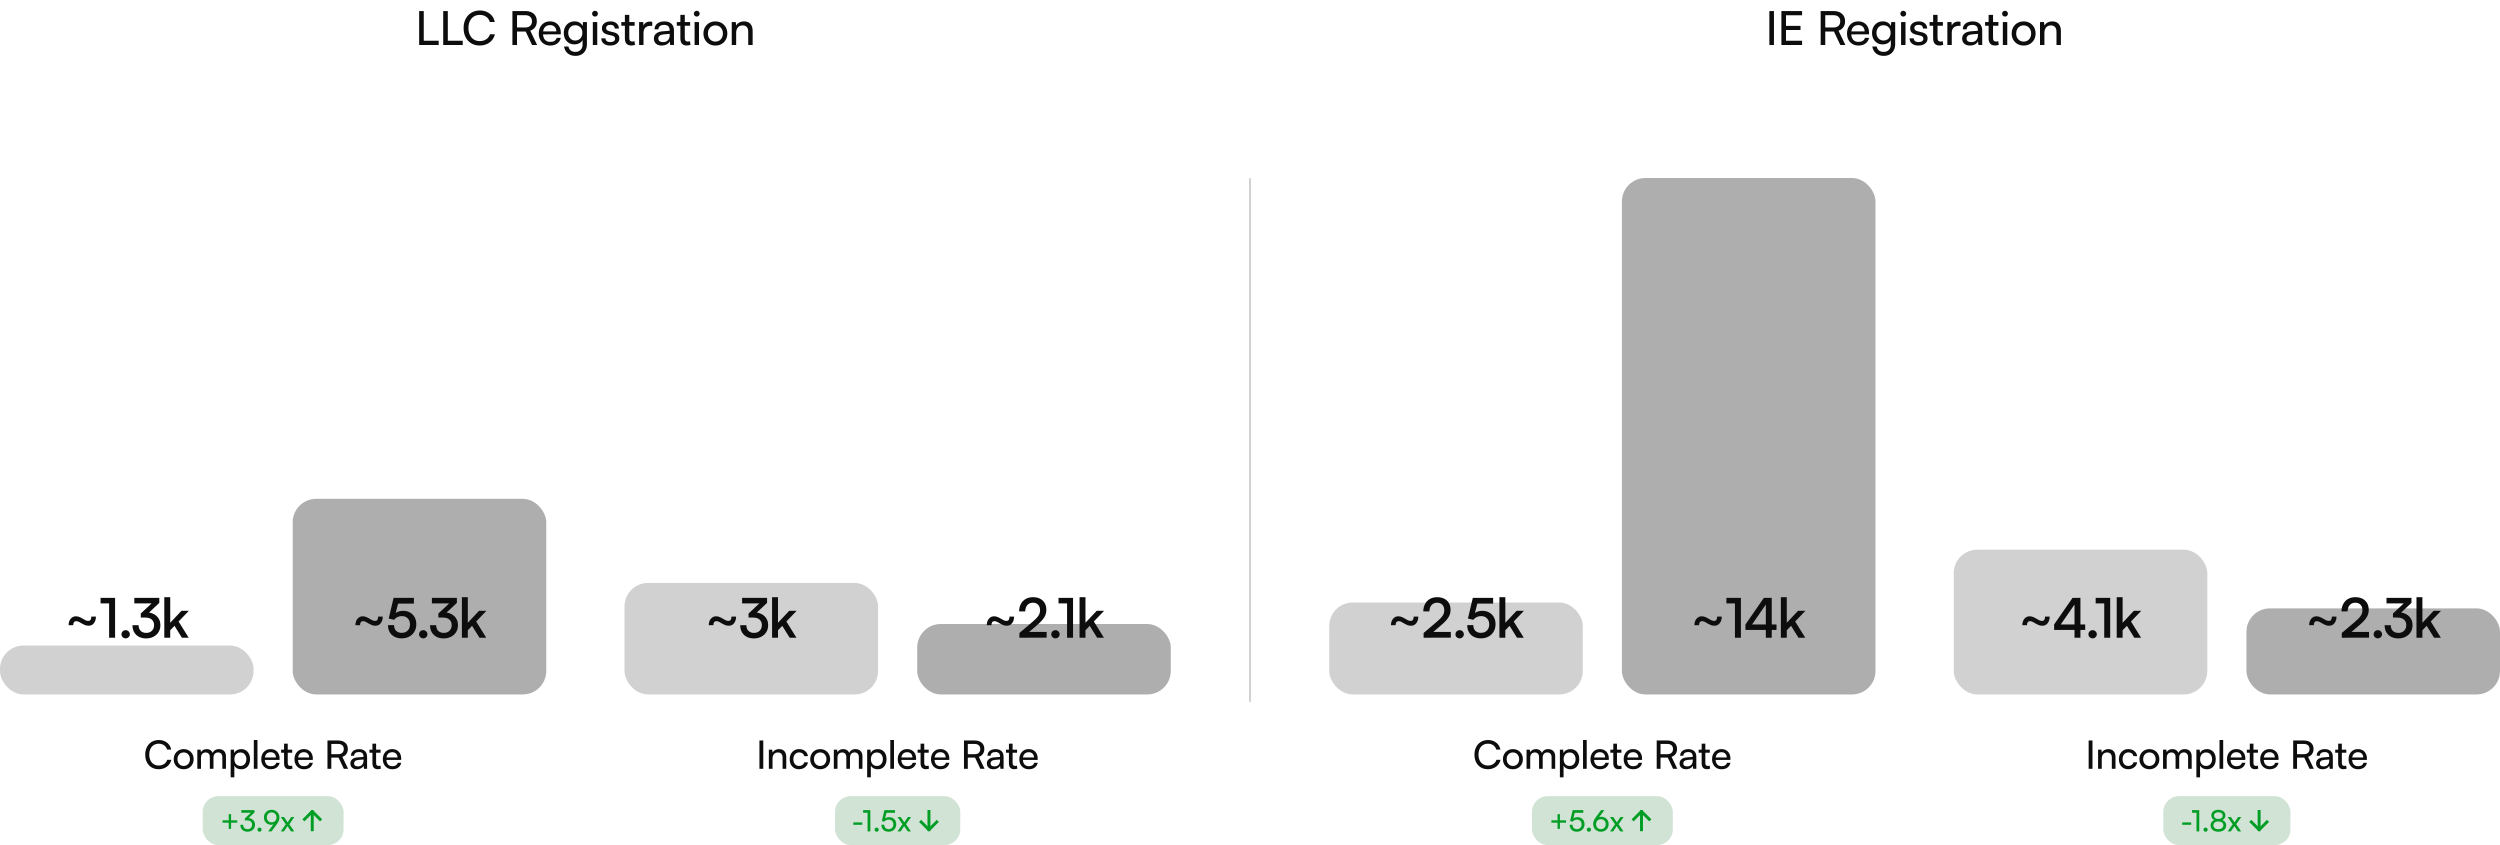 <svg width="1278" height="432" viewBox="0 0 1278 432" fill="none" xmlns="http://www.w3.org/2000/svg">
<g clip-path="url(#clip0_6624_23716)">
<path d="M216.625 5.648V23H214.273V5.648H216.625ZM214.681 23V20.816H224.257V23H214.681ZM228.924 5.648V23H226.572V5.648H228.924ZM226.98 23V20.816H236.556V23H226.98ZM245.227 23.264C243.579 23.264 242.139 22.896 240.907 22.16C239.675 21.408 238.715 20.368 238.027 19.04C237.339 17.696 236.995 16.128 236.995 14.336C236.995 12.544 237.347 10.976 238.051 9.632C238.755 8.288 239.731 7.24 240.979 6.488C242.243 5.736 243.699 5.36 245.347 5.36C246.659 5.36 247.843 5.608 248.899 6.104C249.955 6.584 250.835 7.264 251.539 8.144C252.243 9.024 252.699 10.056 252.907 11.24H250.387C250.067 10.104 249.451 9.216 248.539 8.576C247.627 7.936 246.539 7.616 245.275 7.616C244.107 7.616 243.083 7.896 242.203 8.456C241.339 9 240.667 9.776 240.187 10.784C239.707 11.776 239.467 12.952 239.467 14.312C239.467 15.656 239.707 16.832 240.187 17.84C240.667 18.848 241.347 19.632 242.227 20.192C243.107 20.736 244.123 21.008 245.275 21.008C246.555 21.008 247.659 20.696 248.587 20.072C249.531 19.432 250.163 18.576 250.483 17.504H252.979C252.739 18.656 252.251 19.664 251.515 20.528C250.795 21.392 249.891 22.064 248.803 22.544C247.731 23.024 246.539 23.264 245.227 23.264ZM264.298 23H261.946V5.648H268.498C270.354 5.648 271.802 6.112 272.842 7.04C273.898 7.952 274.426 9.224 274.426 10.856C274.426 12.056 274.13 13.072 273.538 13.904C272.962 14.736 272.138 15.328 271.066 15.68L274.594 23H271.978L268.738 16.136H264.298V23ZM264.298 7.76V14.048H268.522C269.61 14.048 270.45 13.768 271.042 13.208C271.65 12.648 271.954 11.872 271.954 10.88C271.954 9.872 271.642 9.104 271.018 8.576C270.41 8.032 269.57 7.76 268.498 7.76H264.298ZM281.245 23.288C280.109 23.288 279.101 23.032 278.221 22.52C277.341 21.992 276.653 21.272 276.157 20.36C275.661 19.432 275.413 18.36 275.413 17.144C275.413 15.912 275.653 14.832 276.133 13.904C276.629 12.976 277.301 12.248 278.149 11.72C279.013 11.192 280.013 10.928 281.149 10.928C282.269 10.928 283.237 11.168 284.053 11.648C284.885 12.128 285.525 12.8 285.973 13.664C286.437 14.528 286.669 15.544 286.669 16.712V17.552L276.613 17.576L276.661 16.064H284.413C284.413 15.088 284.117 14.304 283.525 13.712C282.933 13.12 282.141 12.824 281.149 12.824C280.397 12.824 279.749 12.992 279.205 13.328C278.677 13.648 278.269 14.128 277.981 14.768C277.709 15.392 277.573 16.144 277.573 17.024C277.573 18.432 277.893 19.52 278.533 20.288C279.173 21.04 280.093 21.416 281.293 21.416C282.173 21.416 282.893 21.24 283.453 20.888C284.013 20.536 284.389 20.024 284.581 19.352H286.693C286.405 20.6 285.789 21.568 284.845 22.256C283.901 22.944 282.701 23.288 281.245 23.288ZM288.205 16.832C288.205 15.728 288.429 14.736 288.877 13.856C289.325 12.96 289.965 12.248 290.797 11.72C291.629 11.192 292.613 10.928 293.749 10.928C294.805 10.928 295.709 11.184 296.461 11.696C297.213 12.192 297.749 12.888 298.069 13.784L297.781 14.096L298.021 11.264H300.037V22.52C300.037 23.752 299.797 24.816 299.317 25.712C298.837 26.624 298.157 27.328 297.277 27.824C296.397 28.32 295.357 28.568 294.157 28.568C292.557 28.568 291.245 28.144 290.221 27.296C289.197 26.448 288.573 25.28 288.349 23.792H290.605C290.749 24.656 291.133 25.328 291.757 25.808C292.381 26.288 293.181 26.528 294.157 26.528C295.261 26.528 296.141 26.192 296.797 25.52C297.469 24.864 297.805 23.976 297.805 22.856V19.544L298.093 19.856C297.789 20.736 297.237 21.432 296.437 21.944C295.637 22.44 294.709 22.688 293.653 22.688C292.533 22.688 291.565 22.432 290.749 21.92C289.933 21.392 289.301 20.688 288.853 19.808C288.421 18.928 288.205 17.936 288.205 16.832ZM290.461 16.784C290.461 17.52 290.605 18.184 290.893 18.776C291.197 19.368 291.613 19.84 292.141 20.192C292.685 20.544 293.317 20.72 294.037 20.72C294.805 20.72 295.461 20.552 296.005 20.216C296.549 19.88 296.965 19.416 297.253 18.824C297.557 18.232 297.709 17.552 297.709 16.784C297.709 16.016 297.565 15.344 297.277 14.768C296.989 14.192 296.573 13.736 296.029 13.4C295.485 13.064 294.829 12.896 294.061 12.896C293.309 12.896 292.661 13.072 292.117 13.424C291.589 13.776 291.181 14.248 290.893 14.84C290.605 15.416 290.461 16.064 290.461 16.784ZM303.053 23V11.264H305.309V23H303.053ZM304.157 8.48C303.757 8.48 303.405 8.336 303.101 8.048C302.813 7.744 302.669 7.392 302.669 6.992C302.669 6.576 302.813 6.224 303.101 5.936C303.405 5.648 303.757 5.504 304.157 5.504C304.573 5.504 304.925 5.648 305.213 5.936C305.501 6.224 305.645 6.576 305.645 6.992C305.645 7.392 305.501 7.744 305.213 8.048C304.925 8.336 304.573 8.48 304.157 8.48ZM307.384 19.592H309.544C309.544 20.184 309.76 20.656 310.192 21.008C310.624 21.344 311.208 21.512 311.944 21.512C312.744 21.512 313.36 21.36 313.792 21.056C314.224 20.736 314.44 20.312 314.44 19.784C314.44 19.4 314.32 19.08 314.08 18.824C313.856 18.568 313.44 18.36 312.832 18.2L310.768 17.72C309.728 17.464 308.952 17.072 308.44 16.544C307.944 16.016 307.696 15.32 307.696 14.456C307.696 13.736 307.88 13.112 308.248 12.584C308.632 12.056 309.152 11.648 309.808 11.36C310.48 11.072 311.248 10.928 312.112 10.928C312.976 10.928 313.72 11.08 314.344 11.384C314.984 11.688 315.48 12.112 315.832 12.656C316.2 13.2 316.392 13.848 316.408 14.6H314.248C314.232 13.992 314.032 13.52 313.648 13.184C313.264 12.848 312.728 12.68 312.04 12.68C311.336 12.68 310.792 12.832 310.408 13.136C310.024 13.44 309.832 13.856 309.832 14.384C309.832 15.168 310.408 15.704 311.56 15.992L313.624 16.496C314.616 16.72 315.36 17.088 315.856 17.6C316.352 18.096 316.6 18.776 316.6 19.64C316.6 20.376 316.4 21.024 316 21.584C315.6 22.128 315.048 22.552 314.344 22.856C313.656 23.144 312.84 23.288 311.896 23.288C310.52 23.288 309.424 22.952 308.608 22.28C307.792 21.608 307.384 20.712 307.384 19.592ZM317.614 11.264H324.43V13.16H317.614V11.264ZM324.334 21.032L324.622 22.904C324.014 23.144 323.366 23.264 322.678 23.264C321.99 23.264 321.406 23.136 320.926 22.88C320.446 22.608 320.078 22.208 319.822 21.68C319.566 21.152 319.438 20.496 319.438 19.712V7.592H321.694V19.4C321.694 20.072 321.83 20.552 322.102 20.84C322.39 21.112 322.758 21.248 323.206 21.248C323.558 21.248 323.934 21.176 324.334 21.032ZM333.428 11.168V13.232H332.42C331.348 13.232 330.5 13.544 329.876 14.168C329.268 14.776 328.964 15.648 328.964 16.784V23H326.708V11.288H328.82L329.012 13.64H328.796C328.956 12.872 329.34 12.248 329.948 11.768C330.556 11.272 331.316 11.024 332.228 11.024C332.436 11.024 332.628 11.04 332.804 11.072C332.996 11.088 333.204 11.12 333.428 11.168ZM338.267 23.288C337.019 23.288 336.035 22.96 335.315 22.304C334.611 21.648 334.259 20.792 334.259 19.736C334.259 18.664 334.643 17.808 335.411 17.168C336.179 16.512 337.251 16.128 338.627 16.016L342.323 15.728V15.392C342.323 14.736 342.203 14.216 341.963 13.832C341.723 13.432 341.395 13.152 340.979 12.992C340.563 12.816 340.091 12.728 339.563 12.728C338.619 12.728 337.883 12.928 337.355 13.328C336.843 13.712 336.587 14.264 336.587 14.984H334.619C334.619 14.168 334.827 13.456 335.243 12.848C335.659 12.24 336.243 11.768 336.995 11.432C337.763 11.096 338.651 10.928 339.659 10.928C340.635 10.928 341.483 11.104 342.203 11.456C342.939 11.792 343.507 12.312 343.907 13.016C344.323 13.704 344.531 14.576 344.531 15.632V23H342.611L342.371 21.104C342.067 21.776 341.539 22.312 340.787 22.712C340.051 23.096 339.211 23.288 338.267 23.288ZM338.915 21.536C339.987 21.536 340.827 21.216 341.435 20.576C342.043 19.92 342.347 19.04 342.347 17.936V17.312L339.347 17.552C338.355 17.648 337.635 17.88 337.187 18.248C336.755 18.616 336.539 19.088 336.539 19.664C336.539 20.288 336.747 20.76 337.163 21.08C337.595 21.384 338.179 21.536 338.915 21.536ZM345.98 11.264H352.796V13.16H345.98V11.264ZM352.7 21.032L352.988 22.904C352.38 23.144 351.732 23.264 351.044 23.264C350.356 23.264 349.772 23.136 349.292 22.88C348.812 22.608 348.444 22.208 348.188 21.68C347.932 21.152 347.804 20.496 347.804 19.712V7.592H350.06V19.4C350.06 20.072 350.196 20.552 350.468 20.84C350.756 21.112 351.124 21.248 351.572 21.248C351.924 21.248 352.3 21.176 352.7 21.032ZM355.074 23V11.264H357.33V23H355.074ZM356.178 8.48C355.778 8.48 355.426 8.336 355.122 8.048C354.834 7.744 354.69 7.392 354.69 6.992C354.69 6.576 354.834 6.224 355.122 5.936C355.426 5.648 355.778 5.504 356.178 5.504C356.594 5.504 356.946 5.648 357.234 5.936C357.522 6.224 357.666 6.576 357.666 6.992C357.666 7.392 357.522 7.744 357.234 8.048C356.946 8.336 356.594 8.48 356.178 8.48ZM359.597 17.12C359.597 15.92 359.861 14.856 360.389 13.928C360.917 13 361.637 12.272 362.549 11.744C363.477 11.216 364.533 10.952 365.717 10.952C366.901 10.952 367.949 11.216 368.861 11.744C369.773 12.272 370.493 13 371.021 13.928C371.549 14.856 371.813 15.92 371.813 17.12C371.813 18.32 371.549 19.384 371.021 20.312C370.493 21.24 369.773 21.968 368.861 22.496C367.949 23.024 366.901 23.288 365.717 23.288C364.533 23.288 363.477 23.024 362.549 22.496C361.637 21.968 360.917 21.24 360.389 20.312C359.861 19.384 359.597 18.32 359.597 17.12ZM361.877 17.12C361.877 17.936 362.037 18.656 362.357 19.28C362.693 19.904 363.149 20.392 363.725 20.744C364.301 21.096 364.965 21.272 365.717 21.272C366.469 21.272 367.133 21.096 367.709 20.744C368.285 20.392 368.733 19.904 369.053 19.28C369.389 18.656 369.557 17.936 369.557 17.12C369.557 16.288 369.389 15.568 369.053 14.96C368.733 14.336 368.285 13.848 367.709 13.496C367.133 13.144 366.469 12.968 365.717 12.968C364.965 12.968 364.301 13.144 363.725 13.496C363.149 13.848 362.693 14.336 362.357 14.96C362.037 15.568 361.877 16.288 361.877 17.12ZM376.326 23H374.07V11.264H376.11L376.35 13.064C376.718 12.392 377.246 11.872 377.934 11.504C378.638 11.12 379.406 10.928 380.238 10.928C381.774 10.928 382.91 11.368 383.646 12.248C384.382 13.128 384.75 14.32 384.75 15.824V23H382.494V16.328C382.494 15.144 382.238 14.296 381.726 13.784C381.214 13.256 380.526 12.992 379.662 12.992C378.606 12.992 377.782 13.336 377.19 14.024C376.614 14.712 376.326 15.632 376.326 16.784V23Z" fill="#0D0D0D"/>
<path d="M906.845 5.648V23H904.493V5.648H906.845ZM921.235 23H910.651V5.648H921.235V7.808H911.923L913.003 6.872V13.232H920.419V15.32H913.003V21.8L911.923 20.816H921.235V23ZM933.078 23H930.726V5.648H937.278C939.134 5.648 940.582 6.112 941.622 7.04C942.678 7.952 943.206 9.224 943.206 10.856C943.206 12.056 942.91 13.072 942.318 13.904C941.742 14.736 940.918 15.328 939.846 15.68L943.374 23H940.758L937.518 16.136H933.078V23ZM933.078 7.76V14.048H937.302C938.39 14.048 939.23 13.768 939.822 13.208C940.43 12.648 940.734 11.872 940.734 10.88C940.734 9.872 940.422 9.104 939.798 8.576C939.19 8.032 938.35 7.76 937.278 7.76H933.078ZM950.025 23.288C948.889 23.288 947.881 23.032 947.001 22.52C946.121 21.992 945.433 21.272 944.937 20.36C944.441 19.432 944.193 18.36 944.193 17.144C944.193 15.912 944.433 14.832 944.913 13.904C945.409 12.976 946.081 12.248 946.929 11.72C947.793 11.192 948.793 10.928 949.929 10.928C951.049 10.928 952.017 11.168 952.833 11.648C953.665 12.128 954.305 12.8 954.753 13.664C955.217 14.528 955.449 15.544 955.449 16.712V17.552L945.393 17.576L945.441 16.064H953.193C953.193 15.088 952.897 14.304 952.305 13.712C951.713 13.12 950.921 12.824 949.929 12.824C949.177 12.824 948.529 12.992 947.985 13.328C947.457 13.648 947.049 14.128 946.761 14.768C946.489 15.392 946.353 16.144 946.353 17.024C946.353 18.432 946.673 19.52 947.313 20.288C947.953 21.04 948.873 21.416 950.073 21.416C950.953 21.416 951.673 21.24 952.233 20.888C952.793 20.536 953.169 20.024 953.361 19.352H955.473C955.185 20.6 954.569 21.568 953.625 22.256C952.681 22.944 951.481 23.288 950.025 23.288ZM956.985 16.832C956.985 15.728 957.209 14.736 957.657 13.856C958.105 12.96 958.745 12.248 959.577 11.72C960.409 11.192 961.393 10.928 962.529 10.928C963.585 10.928 964.489 11.184 965.241 11.696C965.993 12.192 966.529 12.888 966.849 13.784L966.561 14.096L966.801 11.264H968.817V22.52C968.817 23.752 968.577 24.816 968.097 25.712C967.617 26.624 966.937 27.328 966.057 27.824C965.177 28.32 964.137 28.568 962.937 28.568C961.337 28.568 960.025 28.144 959.001 27.296C957.977 26.448 957.353 25.28 957.129 23.792H959.385C959.529 24.656 959.913 25.328 960.537 25.808C961.161 26.288 961.961 26.528 962.937 26.528C964.041 26.528 964.921 26.192 965.577 25.52C966.249 24.864 966.585 23.976 966.585 22.856V19.544L966.873 19.856C966.569 20.736 966.017 21.432 965.217 21.944C964.417 22.44 963.489 22.688 962.433 22.688C961.313 22.688 960.345 22.432 959.529 21.92C958.713 21.392 958.081 20.688 957.633 19.808C957.201 18.928 956.985 17.936 956.985 16.832ZM959.241 16.784C959.241 17.52 959.385 18.184 959.673 18.776C959.977 19.368 960.393 19.84 960.921 20.192C961.465 20.544 962.097 20.72 962.817 20.72C963.585 20.72 964.241 20.552 964.785 20.216C965.329 19.88 965.745 19.416 966.033 18.824C966.337 18.232 966.489 17.552 966.489 16.784C966.489 16.016 966.345 15.344 966.057 14.768C965.769 14.192 965.353 13.736 964.809 13.4C964.265 13.064 963.609 12.896 962.841 12.896C962.089 12.896 961.441 13.072 960.897 13.424C960.369 13.776 959.961 14.248 959.673 14.84C959.385 15.416 959.241 16.064 959.241 16.784ZM971.833 23V11.264H974.089V23H971.833ZM972.937 8.48C972.537 8.48 972.185 8.336 971.881 8.048C971.593 7.744 971.449 7.392 971.449 6.992C971.449 6.576 971.593 6.224 971.881 5.936C972.185 5.648 972.537 5.504 972.937 5.504C973.353 5.504 973.705 5.648 973.993 5.936C974.281 6.224 974.425 6.576 974.425 6.992C974.425 7.392 974.281 7.744 973.993 8.048C973.705 8.336 973.353 8.48 972.937 8.48ZM976.164 19.592H978.324C978.324 20.184 978.54 20.656 978.972 21.008C979.404 21.344 979.988 21.512 980.724 21.512C981.524 21.512 982.14 21.36 982.572 21.056C983.004 20.736 983.22 20.312 983.22 19.784C983.22 19.4 983.1 19.08 982.86 18.824C982.636 18.568 982.22 18.36 981.612 18.2L979.548 17.72C978.508 17.464 977.732 17.072 977.22 16.544C976.724 16.016 976.476 15.32 976.476 14.456C976.476 13.736 976.66 13.112 977.028 12.584C977.412 12.056 977.932 11.648 978.588 11.36C979.26 11.072 980.028 10.928 980.892 10.928C981.756 10.928 982.5 11.08 983.124 11.384C983.764 11.688 984.26 12.112 984.612 12.656C984.98 13.2 985.172 13.848 985.188 14.6H983.028C983.012 13.992 982.812 13.52 982.428 13.184C982.044 12.848 981.508 12.68 980.82 12.68C980.116 12.68 979.572 12.832 979.188 13.136C978.804 13.44 978.612 13.856 978.612 14.384C978.612 15.168 979.188 15.704 980.34 15.992L982.404 16.496C983.396 16.72 984.14 17.088 984.636 17.6C985.132 18.096 985.38 18.776 985.38 19.64C985.38 20.376 985.18 21.024 984.78 21.584C984.38 22.128 983.828 22.552 983.124 22.856C982.436 23.144 981.62 23.288 980.676 23.288C979.3 23.288 978.204 22.952 977.388 22.28C976.572 21.608 976.164 20.712 976.164 19.592ZM986.394 11.264H993.21V13.16H986.394V11.264ZM993.114 21.032L993.402 22.904C992.794 23.144 992.146 23.264 991.458 23.264C990.77 23.264 990.186 23.136 989.706 22.88C989.226 22.608 988.858 22.208 988.602 21.68C988.346 21.152 988.218 20.496 988.218 19.712V7.592H990.474V19.4C990.474 20.072 990.61 20.552 990.882 20.84C991.17 21.112 991.538 21.248 991.986 21.248C992.338 21.248 992.714 21.176 993.114 21.032ZM1002.21 11.168V13.232H1001.2C1000.13 13.232 999.28 13.544 998.656 14.168C998.048 14.776 997.744 15.648 997.744 16.784V23H995.488V11.288H997.6L997.792 13.64H997.576C997.736 12.872 998.12 12.248 998.728 11.768C999.336 11.272 1000.1 11.024 1001.01 11.024C1001.22 11.024 1001.41 11.04 1001.58 11.072C1001.78 11.088 1001.98 11.12 1002.21 11.168ZM1007.05 23.288C1005.8 23.288 1004.82 22.96 1004.1 22.304C1003.39 21.648 1003.04 20.792 1003.04 19.736C1003.04 18.664 1003.42 17.808 1004.19 17.168C1004.96 16.512 1006.03 16.128 1007.41 16.016L1011.1 15.728V15.392C1011.1 14.736 1010.98 14.216 1010.74 13.832C1010.5 13.432 1010.18 13.152 1009.76 12.992C1009.34 12.816 1008.87 12.728 1008.34 12.728C1007.4 12.728 1006.66 12.928 1006.14 13.328C1005.62 13.712 1005.37 14.264 1005.37 14.984H1003.4C1003.4 14.168 1003.61 13.456 1004.02 12.848C1004.44 12.24 1005.02 11.768 1005.78 11.432C1006.54 11.096 1007.43 10.928 1008.44 10.928C1009.42 10.928 1010.26 11.104 1010.98 11.456C1011.72 11.792 1012.29 12.312 1012.69 13.016C1013.1 13.704 1013.31 14.576 1013.31 15.632V23H1011.39L1011.15 21.104C1010.85 21.776 1010.32 22.312 1009.57 22.712C1008.83 23.096 1007.99 23.288 1007.05 23.288ZM1007.7 21.536C1008.77 21.536 1009.61 21.216 1010.22 20.576C1010.82 19.92 1011.13 19.04 1011.13 17.936V17.312L1008.13 17.552C1007.14 17.648 1006.42 17.88 1005.97 18.248C1005.54 18.616 1005.32 19.088 1005.32 19.664C1005.32 20.288 1005.53 20.76 1005.94 21.08C1006.38 21.384 1006.96 21.536 1007.7 21.536ZM1014.76 11.264H1021.58V13.16H1014.76V11.264ZM1021.48 21.032L1021.77 22.904C1021.16 23.144 1020.51 23.264 1019.82 23.264C1019.14 23.264 1018.55 23.136 1018.07 22.88C1017.59 22.608 1017.22 22.208 1016.97 21.68C1016.71 21.152 1016.58 20.496 1016.58 19.712V7.592H1018.84V19.4C1018.84 20.072 1018.98 20.552 1019.25 20.84C1019.54 21.112 1019.9 21.248 1020.35 21.248C1020.7 21.248 1021.08 21.176 1021.48 21.032ZM1023.85 23V11.264H1026.11V23H1023.85ZM1024.96 8.48C1024.56 8.48 1024.21 8.336 1023.9 8.048C1023.61 7.744 1023.47 7.392 1023.47 6.992C1023.47 6.576 1023.61 6.224 1023.9 5.936C1024.21 5.648 1024.56 5.504 1024.96 5.504C1025.37 5.504 1025.73 5.648 1026.01 5.936C1026.3 6.224 1026.45 6.576 1026.45 6.992C1026.45 7.392 1026.3 7.744 1026.01 8.048C1025.73 8.336 1025.37 8.48 1024.96 8.48ZM1028.38 17.12C1028.38 15.92 1028.64 14.856 1029.17 13.928C1029.7 13 1030.42 12.272 1031.33 11.744C1032.26 11.216 1033.31 10.952 1034.5 10.952C1035.68 10.952 1036.73 11.216 1037.64 11.744C1038.55 12.272 1039.27 13 1039.8 13.928C1040.33 14.856 1040.59 15.92 1040.59 17.12C1040.59 18.32 1040.33 19.384 1039.8 20.312C1039.27 21.24 1038.55 21.968 1037.64 22.496C1036.73 23.024 1035.68 23.288 1034.5 23.288C1033.31 23.288 1032.26 23.024 1031.33 22.496C1030.42 21.968 1029.7 21.24 1029.17 20.312C1028.64 19.384 1028.38 18.32 1028.38 17.12ZM1030.66 17.12C1030.66 17.936 1030.82 18.656 1031.14 19.28C1031.47 19.904 1031.93 20.392 1032.51 20.744C1033.08 21.096 1033.75 21.272 1034.5 21.272C1035.25 21.272 1035.91 21.096 1036.49 20.744C1037.07 20.392 1037.51 19.904 1037.83 19.28C1038.17 18.656 1038.34 17.936 1038.34 17.12C1038.34 16.288 1038.17 15.568 1037.83 14.96C1037.51 14.336 1037.07 13.848 1036.49 13.496C1035.91 13.144 1035.25 12.968 1034.5 12.968C1033.75 12.968 1033.08 13.144 1032.51 13.496C1031.93 13.848 1031.47 14.336 1031.14 14.96C1030.82 15.568 1030.66 16.288 1030.66 17.12ZM1045.11 23H1042.85V11.264H1044.89L1045.13 13.064C1045.5 12.392 1046.03 11.872 1046.71 11.504C1047.42 11.12 1048.19 10.928 1049.02 10.928C1050.55 10.928 1051.69 11.368 1052.43 12.248C1053.16 13.128 1053.53 14.32 1053.53 15.824V23H1051.27V16.328C1051.27 15.144 1051.02 14.296 1050.51 13.784C1049.99 13.256 1049.31 12.992 1048.44 12.992C1047.39 12.992 1046.56 13.336 1045.97 14.024C1045.39 14.712 1045.11 15.632 1045.11 16.784V23Z" fill="#0D0D0D"/>
<rect y="330" width="129.625" height="25" rx="12" fill="#D1D1D1"/>
<path d="M46.672 315.192H49.053C49.053 316.107 48.894 316.919 48.577 317.628C48.278 318.319 47.849 318.869 47.288 319.28C46.728 319.672 46.056 319.868 45.273 319.868C44.6 319.868 43.975 319.756 43.397 319.532C42.837 319.289 42.304 319.019 41.8 318.72C41.315 318.403 40.839 318.132 40.373 317.908C39.925 317.665 39.477 317.544 39.029 317.544C38.45 317.544 38.039 317.731 37.797 318.104C37.554 318.459 37.432 318.963 37.432 319.616H35.053C35.053 318.739 35.202 317.964 35.501 317.292C35.818 316.601 36.257 316.06 36.816 315.668C37.395 315.257 38.067 315.052 38.833 315.052C39.467 315.052 40.055 315.173 40.596 315.416C41.157 315.64 41.688 315.911 42.193 316.228C42.697 316.527 43.182 316.797 43.648 317.04C44.115 317.283 44.591 317.404 45.077 317.404C45.655 317.404 46.066 317.217 46.309 316.844C46.551 316.452 46.672 315.901 46.672 315.192ZM55.777 308.472H51.409V305.644H58.829V326H55.777V308.472ZM64.257 326.336C63.66 326.336 63.146 326.131 62.717 325.72C62.306 325.309 62.101 324.824 62.101 324.264C62.101 323.667 62.306 323.163 62.717 322.752C63.146 322.341 63.66 322.136 64.257 322.136C64.836 322.136 65.33 322.341 65.741 322.752C66.17 323.163 66.385 323.667 66.385 324.264C66.385 324.824 66.17 325.309 65.741 325.72C65.33 326.131 64.836 326.336 64.257 326.336ZM81.435 308.192L74.043 315.136L71.971 313.624L79.139 306.904L78.775 308.444H68.667V305.644H81.435V308.192ZM74.211 315.696H71.971V313.624C72.307 313.381 72.737 313.223 73.259 313.148C73.782 313.055 74.286 313.008 74.771 313.008C75.76 313.008 76.684 313.157 77.543 313.456C78.421 313.736 79.195 314.165 79.867 314.744C80.539 315.304 81.062 315.995 81.435 316.816C81.808 317.619 81.995 318.533 81.995 319.56C81.995 320.941 81.668 322.145 81.015 323.172C80.38 324.18 79.513 324.964 78.411 325.524C77.31 326.084 76.069 326.364 74.687 326.364C73.362 326.364 72.167 326.103 71.103 325.58C70.058 325.039 69.227 324.264 68.611 323.256C68.014 322.229 67.715 321.007 67.715 319.588H70.851C70.851 320.839 71.206 321.809 71.915 322.5C72.624 323.191 73.567 323.536 74.743 323.536C75.957 323.536 76.927 323.172 77.655 322.444C78.402 321.697 78.775 320.727 78.775 319.532C78.775 318.393 78.392 317.469 77.627 316.76C76.88 316.051 75.742 315.696 74.211 315.696ZM87.017 326H83.993V305.28H87.017V318.356L92.757 312.252H96.537L91.301 317.712L96.453 326H92.981L89.201 319.924L87.017 322.192V326Z" fill="#0D0D0D"/>
<rect x="149.625" y="255" width="129.625" height="100" rx="12" fill="#AEAEAE"/>
<path d="M193.298 315.192H195.678C195.678 316.107 195.519 316.919 195.202 317.628C194.903 318.319 194.474 318.869 193.914 319.28C193.354 319.672 192.682 319.868 191.898 319.868C191.226 319.868 190.6 319.756 190.022 319.532C189.462 319.289 188.93 319.019 188.426 318.72C187.94 318.403 187.464 318.132 186.998 317.908C186.55 317.665 186.102 317.544 185.654 317.544C185.075 317.544 184.664 317.731 184.422 318.104C184.179 318.459 184.058 318.963 184.058 319.616H181.678C181.678 318.739 181.827 317.964 182.126 317.292C182.443 316.601 182.882 316.06 183.442 315.668C184.02 315.257 184.692 315.052 185.458 315.052C186.092 315.052 186.68 315.173 187.222 315.416C187.782 315.64 188.314 315.911 188.818 316.228C189.322 316.527 189.807 316.797 190.274 317.04C190.74 317.283 191.216 317.404 191.702 317.404C192.28 317.404 192.691 317.217 192.934 316.844C193.176 316.452 193.298 315.901 193.298 315.192ZM205.314 326.336C203.914 326.336 202.682 326.056 201.618 325.496C200.573 324.936 199.761 324.152 199.182 323.144C198.622 322.117 198.342 320.923 198.342 319.56H201.45C201.45 320.792 201.795 321.763 202.486 322.472C203.195 323.163 204.157 323.508 205.37 323.508C206.229 323.508 206.966 323.331 207.582 322.976C208.217 322.621 208.711 322.127 209.066 321.492C209.421 320.839 209.598 320.073 209.598 319.196C209.598 318.356 209.43 317.619 209.094 316.984C208.758 316.349 208.282 315.855 207.666 315.5C207.05 315.127 206.294 314.94 205.398 314.94C204.595 314.94 203.839 315.117 203.13 315.472C202.421 315.827 201.861 316.284 201.45 316.844L198.706 316.2L201.198 305.644H211.586V308.556H202.542L203.774 307.436L202.01 314.464L200.946 314.8C201.431 313.979 202.122 313.353 203.018 312.924C203.914 312.476 204.922 312.252 206.042 312.252C207.405 312.252 208.59 312.541 209.598 313.12C210.625 313.699 211.418 314.501 211.978 315.528C212.538 316.555 212.818 317.731 212.818 319.056C212.818 320.493 212.501 321.763 211.866 322.864C211.231 323.947 210.354 324.796 209.234 325.412C208.114 326.028 206.807 326.336 205.314 326.336ZM216.378 326.336C215.781 326.336 215.267 326.131 214.838 325.72C214.427 325.309 214.222 324.824 214.222 324.264C214.222 323.667 214.427 323.163 214.838 322.752C215.267 322.341 215.781 322.136 216.378 322.136C216.957 322.136 217.451 322.341 217.862 322.752C218.291 323.163 218.506 323.667 218.506 324.264C218.506 324.824 218.291 325.309 217.862 325.72C217.451 326.131 216.957 326.336 216.378 326.336ZM233.556 308.192L226.164 315.136L224.092 313.624L231.26 306.904L230.896 308.444H220.788V305.644H233.556V308.192ZM226.332 315.696H224.092V313.624C224.428 313.381 224.858 313.223 225.38 313.148C225.903 313.055 226.407 313.008 226.892 313.008C227.882 313.008 228.806 313.157 229.664 313.456C230.542 313.736 231.316 314.165 231.988 314.744C232.66 315.304 233.183 315.995 233.556 316.816C233.93 317.619 234.116 318.533 234.116 319.56C234.116 320.941 233.79 322.145 233.136 323.172C232.502 324.18 231.634 324.964 230.532 325.524C229.431 326.084 228.19 326.364 226.808 326.364C225.483 326.364 224.288 326.103 223.224 325.58C222.179 325.039 221.348 324.264 220.732 323.256C220.135 322.229 219.836 321.007 219.836 319.588H222.972C222.972 320.839 223.327 321.809 224.036 322.5C224.746 323.191 225.688 323.536 226.864 323.536C228.078 323.536 229.048 323.172 229.776 322.444C230.523 321.697 230.896 320.727 230.896 319.532C230.896 318.393 230.514 317.469 229.748 316.76C229.002 316.051 227.863 315.696 226.332 315.696ZM239.138 326H236.114V305.28H239.138V318.356L244.878 312.252H248.658L243.422 317.712L248.574 326H245.102L241.322 319.924L239.138 322.192V326Z" fill="#0D0D0D"/>
<path d="M81.103 393.22C79.729 393.22 78.529 392.913 77.503 392.3C76.476 391.673 75.676 390.807 75.103 389.7C74.529 388.58 74.243 387.273 74.243 385.78C74.243 384.287 74.536 382.98 75.123 381.86C75.709 380.74 76.523 379.867 77.563 379.24C78.616 378.613 79.829 378.3 81.203 378.3C82.296 378.3 83.283 378.507 84.163 378.92C85.043 379.32 85.776 379.887 86.363 380.62C86.949 381.353 87.329 382.213 87.503 383.2H85.403C85.136 382.253 84.623 381.513 83.863 380.98C83.103 380.447 82.196 380.18 81.143 380.18C80.169 380.18 79.316 380.413 78.583 380.88C77.863 381.333 77.303 381.98 76.903 382.82C76.503 383.647 76.303 384.627 76.303 385.76C76.303 386.88 76.503 387.86 76.903 388.7C77.303 389.54 77.869 390.193 78.603 390.66C79.336 391.113 80.183 391.34 81.143 391.34C82.209 391.34 83.129 391.08 83.903 390.56C84.689 390.027 85.216 389.313 85.483 388.42H87.563C87.363 389.38 86.956 390.22 86.343 390.94C85.743 391.66 84.989 392.22 84.083 392.62C83.189 393.02 82.196 393.22 81.103 393.22ZM88.806 388.1C88.806 387.1 89.026 386.213 89.466 385.44C89.906 384.667 90.506 384.06 91.266 383.62C92.039 383.18 92.919 382.96 93.906 382.96C94.893 382.96 95.766 383.18 96.526 383.62C97.286 384.06 97.886 384.667 98.326 385.44C98.766 386.213 98.986 387.1 98.986 388.1C98.986 389.1 98.766 389.987 98.326 390.76C97.886 391.533 97.286 392.14 96.526 392.58C95.766 393.02 94.893 393.24 93.906 393.24C92.919 393.24 92.039 393.02 91.266 392.58C90.506 392.14 89.906 391.533 89.466 390.76C89.026 389.987 88.806 389.1 88.806 388.1ZM90.706 388.1C90.706 388.78 90.839 389.38 91.106 389.9C91.386 390.42 91.766 390.827 92.246 391.12C92.726 391.413 93.279 391.56 93.906 391.56C94.533 391.56 95.086 391.413 95.566 391.12C96.046 390.827 96.419 390.42 96.686 389.9C96.966 389.38 97.106 388.78 97.106 388.1C97.106 387.407 96.966 386.807 96.686 386.3C96.419 385.78 96.046 385.373 95.566 385.08C95.086 384.787 94.533 384.64 93.906 384.64C93.279 384.64 92.726 384.787 92.246 385.08C91.766 385.373 91.386 385.78 91.106 386.3C90.839 386.807 90.706 387.407 90.706 388.1ZM102.747 393H100.867V383.22H102.547L102.807 385.02L102.567 384.86C102.767 384.313 103.134 383.86 103.667 383.5C104.214 383.127 104.874 382.94 105.647 382.94C106.514 382.94 107.234 383.173 107.807 383.64C108.38 384.107 108.754 384.727 108.927 385.5H108.587C108.72 384.727 109.087 384.107 109.687 383.64C110.287 383.173 111.027 382.94 111.907 382.94C113.027 382.94 113.907 383.267 114.547 383.92C115.187 384.573 115.507 385.467 115.507 386.6V393H113.667V387.06C113.667 386.287 113.467 385.693 113.067 385.28C112.68 384.853 112.154 384.64 111.487 384.64C111.02 384.64 110.607 384.747 110.247 384.96C109.9 385.16 109.627 385.453 109.427 385.84C109.227 386.227 109.127 386.68 109.127 387.2V393H107.267V387.04C107.267 386.267 107.074 385.68 106.687 385.28C106.3 384.867 105.774 384.66 105.107 384.66C104.64 384.66 104.227 384.767 103.867 384.98C103.52 385.18 103.247 385.473 103.047 385.86C102.847 386.233 102.747 386.68 102.747 387.2V393ZM117.913 397.38V383.22H119.613L119.753 384.98C120.073 384.3 120.546 383.793 121.173 383.46C121.813 383.113 122.52 382.94 123.293 382.94C124.226 382.94 125.033 383.16 125.713 383.6C126.393 384.027 126.913 384.627 127.273 385.4C127.646 386.16 127.833 387.04 127.833 388.04C127.833 389.04 127.653 389.933 127.293 390.72C126.946 391.507 126.433 392.127 125.753 392.58C125.086 393.033 124.266 393.26 123.293 393.26C122.506 393.26 121.806 393.1 121.193 392.78C120.58 392.46 120.113 392 119.793 391.4V397.38H117.913ZM119.813 388.12C119.813 388.773 119.933 389.367 120.173 389.9C120.426 390.42 120.78 390.827 121.233 391.12C121.7 391.413 122.253 391.56 122.893 391.56C123.533 391.56 124.08 391.413 124.533 391.12C124.986 390.813 125.333 390.4 125.573 389.88C125.826 389.36 125.953 388.773 125.953 388.12C125.953 387.44 125.826 386.84 125.573 386.32C125.333 385.8 124.986 385.393 124.533 385.1C124.08 384.807 123.533 384.66 122.893 384.66C122.253 384.66 121.7 384.807 121.233 385.1C120.78 385.393 120.426 385.8 120.173 386.32C119.933 386.84 119.813 387.44 119.813 388.12ZM131.625 393H129.745V378.28H131.625V393ZM138.413 393.24C137.466 393.24 136.626 393.027 135.893 392.6C135.159 392.16 134.586 391.56 134.173 390.8C133.759 390.027 133.553 389.133 133.553 388.12C133.553 387.093 133.753 386.193 134.153 385.42C134.566 384.647 135.126 384.04 135.833 383.6C136.553 383.16 137.386 382.94 138.333 382.94C139.266 382.94 140.073 383.14 140.753 383.54C141.446 383.94 141.979 384.5 142.353 385.22C142.739 385.94 142.933 386.787 142.933 387.76V388.46L134.553 388.48L134.593 387.22H141.053C141.053 386.407 140.806 385.753 140.313 385.26C139.819 384.767 139.159 384.52 138.333 384.52C137.706 384.52 137.166 384.66 136.713 384.94C136.273 385.207 135.933 385.607 135.693 386.14C135.466 386.66 135.353 387.287 135.353 388.02C135.353 389.193 135.619 390.1 136.153 390.74C136.686 391.367 137.453 391.68 138.453 391.68C139.186 391.68 139.786 391.533 140.253 391.24C140.719 390.947 141.033 390.52 141.193 389.96H142.953C142.713 391 142.199 391.807 141.413 392.38C140.626 392.953 139.626 393.24 138.413 393.24ZM143.695 383.22H149.375V384.8H143.695V383.22ZM149.295 391.36L149.535 392.92C149.028 393.12 148.488 393.22 147.915 393.22C147.342 393.22 146.855 393.113 146.455 392.9C146.055 392.673 145.748 392.34 145.535 391.9C145.322 391.46 145.215 390.913 145.215 390.26V380.16H147.095V390C147.095 390.56 147.208 390.96 147.435 391.2C147.675 391.427 147.982 391.54 148.355 391.54C148.648 391.54 148.962 391.48 149.295 391.36ZM155.396 393.24C154.449 393.24 153.609 393.027 152.876 392.6C152.142 392.16 151.569 391.56 151.156 390.8C150.742 390.027 150.536 389.133 150.536 388.12C150.536 387.093 150.736 386.193 151.136 385.42C151.549 384.647 152.109 384.04 152.816 383.6C153.536 383.16 154.369 382.94 155.316 382.94C156.249 382.94 157.056 383.14 157.736 383.54C158.429 383.94 158.962 384.5 159.336 385.22C159.722 385.94 159.916 386.787 159.916 387.76V388.46L151.536 388.48L151.576 387.22H158.036C158.036 386.407 157.789 385.753 157.296 385.26C156.802 384.767 156.142 384.52 155.316 384.52C154.689 384.52 154.149 384.66 153.696 384.94C153.256 385.207 152.916 385.607 152.676 386.14C152.449 386.66 152.336 387.287 152.336 388.02C152.336 389.193 152.602 390.1 153.136 390.74C153.669 391.367 154.436 391.68 155.436 391.68C156.169 391.68 156.769 391.533 157.236 391.24C157.702 390.947 158.016 390.52 158.176 389.96H159.936C159.696 391 159.182 391.807 158.396 392.38C157.609 392.953 156.609 393.24 155.396 393.24ZM169.364 393H167.404V378.54H172.864C174.411 378.54 175.618 378.927 176.484 379.7C177.364 380.46 177.804 381.52 177.804 382.88C177.804 383.88 177.558 384.727 177.064 385.42C176.584 386.113 175.898 386.607 175.004 386.9L177.944 393H175.764L173.064 387.28H169.364V393ZM169.364 380.3V385.54H172.884C173.791 385.54 174.491 385.307 174.984 384.84C175.491 384.373 175.744 383.727 175.744 382.9C175.744 382.06 175.484 381.42 174.964 380.98C174.458 380.527 173.758 380.3 172.864 380.3H169.364ZM182.44 393.24C181.4 393.24 180.58 392.967 179.98 392.42C179.393 391.873 179.1 391.16 179.1 390.28C179.1 389.387 179.42 388.673 180.06 388.14C180.7 387.593 181.593 387.273 182.74 387.18L185.82 386.94V386.66C185.82 386.113 185.72 385.68 185.52 385.36C185.32 385.027 185.046 384.793 184.7 384.66C184.353 384.513 183.96 384.44 183.52 384.44C182.733 384.44 182.12 384.607 181.68 384.94C181.253 385.26 181.04 385.72 181.04 386.32H179.4C179.4 385.64 179.573 385.047 179.92 384.54C180.266 384.033 180.753 383.64 181.38 383.36C182.02 383.08 182.76 382.94 183.6 382.94C184.413 382.94 185.12 383.087 185.72 383.38C186.333 383.66 186.806 384.093 187.14 384.68C187.486 385.253 187.66 385.98 187.66 386.86V393H186.06L185.86 391.42C185.606 391.98 185.166 392.427 184.54 392.76C183.926 393.08 183.226 393.24 182.44 393.24ZM182.98 391.78C183.873 391.78 184.573 391.513 185.08 390.98C185.586 390.433 185.84 389.7 185.84 388.78V388.26L183.34 388.46C182.513 388.54 181.913 388.733 181.54 389.04C181.18 389.347 181 389.74 181 390.22C181 390.74 181.173 391.133 181.52 391.4C181.88 391.653 182.366 391.78 182.98 391.78ZM188.867 383.22H194.547V384.8H188.867V383.22ZM194.467 391.36L194.707 392.92C194.2 393.12 193.66 393.22 193.087 393.22C192.514 393.22 192.027 393.113 191.627 392.9C191.227 392.673 190.92 392.34 190.707 391.9C190.494 391.46 190.387 390.913 190.387 390.26V380.16H192.267V390C192.267 390.56 192.38 390.96 192.607 391.2C192.847 391.427 193.154 391.54 193.527 391.54C193.82 391.54 194.134 391.48 194.467 391.36ZM200.567 393.24C199.621 393.24 198.781 393.027 198.047 392.6C197.314 392.16 196.741 391.56 196.327 390.8C195.914 390.027 195.707 389.133 195.707 388.12C195.707 387.093 195.907 386.193 196.307 385.42C196.721 384.647 197.281 384.04 197.987 383.6C198.707 383.16 199.541 382.94 200.487 382.94C201.421 382.94 202.227 383.14 202.907 383.54C203.601 383.94 204.134 384.5 204.507 385.22C204.894 385.94 205.087 386.787 205.087 387.76V388.46L196.707 388.48L196.747 387.22H203.207C203.207 386.407 202.961 385.753 202.467 385.26C201.974 384.767 201.314 384.52 200.487 384.52C199.861 384.52 199.321 384.66 198.867 384.94C198.427 385.207 198.087 385.607 197.847 386.14C197.621 386.66 197.507 387.287 197.507 388.02C197.507 389.193 197.774 390.1 198.307 390.74C198.841 391.367 199.607 391.68 200.607 391.68C201.341 391.68 201.941 391.533 202.407 391.24C202.874 390.947 203.187 390.52 203.347 389.96H205.107C204.867 391 204.354 391.807 203.567 392.38C202.781 392.953 201.781 393.24 200.567 393.24Z" fill="#0D0D0D"/>
<rect x="103.625" y="407" width="72" height="25" rx="8" fill="#D0E3D4"/>
<path d="M118.125 416.195V423.71H116.925V416.195H118.125ZM113.775 419.345H121.275V420.545H113.775V419.345ZM130.098 415.34L126.123 419.135L125.163 418.415L129.003 414.725L128.928 415.46H123.363V414.155H130.098V415.34ZM126.243 419.39H125.163V418.415C125.333 418.305 125.543 418.235 125.793 418.205C126.053 418.165 126.303 418.145 126.543 418.145C127.073 418.145 127.568 418.225 128.028 418.385C128.488 418.535 128.893 418.76 129.243 419.06C129.603 419.36 129.878 419.725 130.068 420.155C130.268 420.575 130.368 421.055 130.368 421.595C130.368 422.325 130.198 422.96 129.858 423.5C129.528 424.04 129.068 424.455 128.478 424.745C127.898 425.035 127.243 425.18 126.513 425.18C125.803 425.18 125.173 425.04 124.623 424.76C124.073 424.48 123.638 424.075 123.318 423.545C123.008 423.005 122.853 422.365 122.853 421.625H124.308C124.308 422.325 124.508 422.875 124.908 423.275C125.318 423.665 125.863 423.86 126.543 423.86C127.243 423.86 127.803 423.65 128.223 423.23C128.653 422.81 128.868 422.255 128.868 421.565C128.868 420.915 128.648 420.39 128.208 419.99C127.768 419.59 127.113 419.39 126.243 419.39ZM132.674 425.18C132.384 425.18 132.129 425.08 131.909 424.88C131.699 424.67 131.594 424.42 131.594 424.13C131.594 423.83 131.699 423.58 131.909 423.38C132.129 423.17 132.384 423.065 132.674 423.065C132.964 423.065 133.214 423.17 133.424 423.38C133.634 423.58 133.739 423.83 133.739 424.13C133.739 424.42 133.634 424.67 133.424 424.88C133.214 425.08 132.964 425.18 132.674 425.18ZM141.344 421.565L138.809 425H137.099L140.204 420.875L140.534 420.98C140.244 421.19 139.939 421.35 139.619 421.46C139.309 421.57 138.994 421.625 138.674 421.625C137.924 421.625 137.264 421.46 136.694 421.13C136.134 420.8 135.694 420.35 135.374 419.78C135.064 419.21 134.909 418.565 134.909 417.845C134.909 417.095 135.079 416.43 135.419 415.85C135.769 415.26 136.239 414.8 136.829 414.47C137.429 414.13 138.104 413.96 138.854 413.96C139.604 413.96 140.279 414.135 140.879 414.485C141.489 414.825 141.969 415.29 142.319 415.88C142.669 416.46 142.844 417.12 142.844 417.86C142.844 418.28 142.794 418.68 142.694 419.06C142.604 419.43 142.449 419.815 142.229 420.215C142.009 420.605 141.714 421.055 141.344 421.565ZM141.344 417.845C141.344 417.345 141.239 416.905 141.029 416.525C140.819 416.135 140.524 415.83 140.144 415.61C139.774 415.39 139.344 415.28 138.854 415.28C138.374 415.28 137.949 415.39 137.579 415.61C137.209 415.83 136.919 416.135 136.709 416.525C136.499 416.905 136.394 417.345 136.394 417.845C136.394 418.335 136.499 418.775 136.709 419.165C136.919 419.545 137.209 419.845 137.579 420.065C137.949 420.275 138.374 420.38 138.854 420.38C139.344 420.38 139.774 420.275 140.144 420.065C140.524 419.845 140.819 419.545 141.029 419.165C141.239 418.775 141.344 418.335 141.344 417.845ZM145.159 425H143.539L146.104 421.37L143.554 417.665H145.189L147.049 420.395L148.864 417.665H150.469L147.919 421.37L150.424 425H148.789L146.959 422.315L145.159 425Z" fill="#009D24"/>
<path d="M158.875 424.167V424.917H160.375V424.167H158.875ZM160.375 414.834C160.375 414.419 160.039 414.084 159.625 414.084C159.211 414.084 158.875 414.419 158.875 414.834H160.375ZM159.625 424.167H160.375V414.834H159.625H158.875V424.167H159.625Z" fill="#009D24"/>
<path d="M163.095 419.363L163.625 419.894L164.686 418.833L164.155 418.303L163.095 419.363ZM160.155 414.303C159.862 414.01 159.388 414.01 159.095 414.303C158.802 414.596 158.802 415.07 159.095 415.363L160.155 414.303ZM163.625 418.833L164.155 418.303L160.155 414.303L159.625 414.833L159.095 415.363L163.095 419.363L163.625 418.833Z" fill="#009D24"/>
<path d="M155.095 418.303L154.564 418.833L155.625 419.894L156.155 419.363L155.095 418.303ZM160.155 415.363C160.448 415.07 160.448 414.596 160.155 414.303C159.862 414.01 159.388 414.01 159.095 414.303L160.155 415.363ZM155.625 418.833L156.155 419.363L160.155 415.363L159.625 414.833L159.095 414.303L155.095 418.303L155.625 418.833Z" fill="#009D24"/>
<rect x="319.25" y="298" width="129.625" height="57" rx="12" fill="#D1D1D1"/>
<path d="M373.923 315.192H376.303C376.303 316.107 376.144 316.919 375.827 317.628C375.528 318.319 375.099 318.869 374.539 319.28C373.979 319.672 373.307 319.868 372.523 319.868C371.851 319.868 371.225 319.756 370.647 319.532C370.087 319.289 369.555 319.019 369.051 318.72C368.565 318.403 368.089 318.132 367.623 317.908C367.175 317.665 366.727 317.544 366.279 317.544C365.7 317.544 365.289 317.731 365.047 318.104C364.804 318.459 364.683 318.963 364.683 319.616H362.303C362.303 318.739 362.452 317.964 362.751 317.292C363.068 316.601 363.507 316.06 364.067 315.668C364.645 315.257 365.317 315.052 366.083 315.052C366.717 315.052 367.305 315.173 367.847 315.416C368.407 315.64 368.939 315.911 369.443 316.228C369.947 316.527 370.432 316.797 370.899 317.04C371.365 317.283 371.841 317.404 372.327 317.404C372.905 317.404 373.316 317.217 373.559 316.844C373.801 316.452 373.923 315.901 373.923 315.192ZM392.127 308.192L384.735 315.136L382.663 313.624L389.831 306.904L389.467 308.444H379.359V305.644H392.127V308.192ZM384.903 315.696H382.663V313.624C382.999 313.381 383.428 313.223 383.951 313.148C384.474 313.055 384.978 313.008 385.463 313.008C386.452 313.008 387.376 313.157 388.235 313.456C389.112 313.736 389.887 314.165 390.559 314.744C391.231 315.304 391.754 315.995 392.127 316.816C392.5 317.619 392.687 318.533 392.687 319.56C392.687 320.941 392.36 322.145 391.707 323.172C391.072 324.18 390.204 324.964 389.103 325.524C388.002 326.084 386.76 326.364 385.379 326.364C384.054 326.364 382.859 326.103 381.795 325.58C380.75 325.039 379.919 324.264 379.303 323.256C378.706 322.229 378.407 321.007 378.407 319.588H381.543C381.543 320.839 381.898 321.809 382.607 322.5C383.316 323.191 384.259 323.536 385.435 323.536C386.648 323.536 387.619 323.172 388.347 322.444C389.094 321.697 389.467 320.727 389.467 319.532C389.467 318.393 389.084 317.469 388.319 316.76C387.572 316.051 386.434 315.696 384.903 315.696ZM397.708 326H394.684V305.28H397.708V318.356L403.448 312.252H407.228L401.992 317.712L407.144 326H403.672L399.892 319.924L397.708 322.192V326Z" fill="#0D0D0D"/>
<rect x="468.875" y="319" width="129.625" height="36" rx="12" fill="#AEAEAE"/>
<path d="M516.048 315.192H518.428C518.428 316.107 518.269 316.919 517.952 317.628C517.653 318.319 517.224 318.869 516.664 319.28C516.104 319.672 515.432 319.868 514.648 319.868C513.976 319.868 513.35 319.756 512.772 319.532C512.212 319.289 511.68 319.019 511.176 318.72C510.69 318.403 510.214 318.132 509.748 317.908C509.3 317.665 508.852 317.544 508.404 317.544C507.825 317.544 507.414 317.731 507.172 318.104C506.929 318.459 506.808 318.963 506.808 319.616H504.428C504.428 318.739 504.577 317.964 504.876 317.292C505.193 316.601 505.632 316.06 506.192 315.668C506.77 315.257 507.442 315.052 508.208 315.052C508.842 315.052 509.43 315.173 509.972 315.416C510.532 315.64 511.064 315.911 511.568 316.228C512.072 316.527 512.557 316.797 513.024 317.04C513.49 317.283 513.966 317.404 514.452 317.404C515.03 317.404 515.441 317.217 515.684 316.844C515.926 316.452 516.048 315.901 516.048 315.192ZM535.036 325.972L521.12 326V323.592L527.728 317.964C528.493 317.329 529.128 316.751 529.632 316.228C530.136 315.705 530.537 315.22 530.836 314.772C531.135 314.324 531.349 313.876 531.48 313.428C531.611 312.961 531.676 312.476 531.676 311.972C531.676 310.759 531.349 309.816 530.696 309.144C530.061 308.453 529.175 308.108 528.036 308.108C526.841 308.108 525.889 308.509 525.18 309.312C524.489 310.096 524.125 311.179 524.088 312.56H520.952C520.971 311.085 521.279 309.807 521.876 308.724C522.473 307.623 523.295 306.773 524.34 306.176C525.404 305.579 526.636 305.28 528.036 305.28C529.455 305.28 530.668 305.541 531.676 306.064C532.703 306.587 533.496 307.333 534.056 308.304C534.616 309.275 534.896 310.432 534.896 311.776C534.896 312.485 534.803 313.167 534.616 313.82C534.429 314.455 534.14 315.08 533.748 315.696C533.356 316.312 532.852 316.947 532.236 317.6C531.639 318.235 530.911 318.916 530.052 319.644L524.928 324.04L523.836 323.032H535.036V325.972ZM539.566 326.336C538.968 326.336 538.455 326.131 538.026 325.72C537.615 325.309 537.41 324.824 537.41 324.264C537.41 323.667 537.615 323.163 538.026 322.752C538.455 322.341 538.968 322.136 539.566 322.136C540.144 322.136 540.639 322.341 541.05 322.752C541.479 323.163 541.694 323.667 541.694 324.264C541.694 324.824 541.479 325.309 541.05 325.72C540.639 326.131 540.144 326.336 539.566 326.336ZM545.484 308.472H541.116V305.644H548.536V326H545.484V308.472ZM554.888 326H551.864V305.28H554.888V318.356L560.628 312.252H564.408L559.172 317.712L564.324 326H560.852L557.072 319.924L554.888 322.192V326Z" fill="#0D0D0D"/>
<path d="M390.185 378.54V393H388.225V378.54H390.185ZM394.917 393H393.037V383.22H394.737L394.937 384.72C395.243 384.16 395.683 383.727 396.257 383.42C396.843 383.1 397.483 382.94 398.177 382.94C399.457 382.94 400.403 383.307 401.017 384.04C401.63 384.773 401.937 385.767 401.937 387.02V393H400.057V387.44C400.057 386.453 399.843 385.747 399.417 385.32C398.99 384.88 398.417 384.66 397.697 384.66C396.817 384.66 396.13 384.947 395.637 385.52C395.157 386.093 394.917 386.86 394.917 387.82V393ZM403.7 388.12C403.7 387.093 403.9 386.193 404.3 385.42C404.714 384.647 405.28 384.04 406 383.6C406.72 383.16 407.554 382.94 408.5 382.94C409.727 382.94 410.747 383.267 411.56 383.92C412.374 384.573 412.86 385.44 413.02 386.52H411.14C410.98 385.893 410.667 385.42 410.2 385.1C409.734 384.78 409.187 384.62 408.56 384.62C407.974 384.62 407.454 384.767 407 385.06C406.547 385.34 406.194 385.74 405.94 386.26C405.687 386.78 405.56 387.393 405.56 388.1C405.56 388.807 405.68 389.42 405.92 389.94C406.16 390.447 406.5 390.847 406.94 391.14C407.38 391.42 407.894 391.56 408.48 391.56C409.147 391.56 409.72 391.393 410.2 391.06C410.68 390.727 411 390.273 411.16 389.7H413.04C412.92 390.407 412.647 391.027 412.22 391.56C411.807 392.08 411.274 392.493 410.62 392.8C409.98 393.093 409.267 393.24 408.48 393.24C407.52 393.24 406.68 393.027 405.96 392.6C405.254 392.173 404.7 391.58 404.3 390.82C403.9 390.047 403.7 389.147 403.7 388.12ZM414.184 388.1C414.184 387.1 414.404 386.213 414.844 385.44C415.284 384.667 415.884 384.06 416.644 383.62C417.417 383.18 418.297 382.96 419.284 382.96C420.271 382.96 421.144 383.18 421.904 383.62C422.664 384.06 423.264 384.667 423.704 385.44C424.144 386.213 424.364 387.1 424.364 388.1C424.364 389.1 424.144 389.987 423.704 390.76C423.264 391.533 422.664 392.14 421.904 392.58C421.144 393.02 420.271 393.24 419.284 393.24C418.297 393.24 417.417 393.02 416.644 392.58C415.884 392.14 415.284 391.533 414.844 390.76C414.404 389.987 414.184 389.1 414.184 388.1ZM416.084 388.1C416.084 388.78 416.217 389.38 416.484 389.9C416.764 390.42 417.144 390.827 417.624 391.12C418.104 391.413 418.657 391.56 419.284 391.56C419.911 391.56 420.464 391.413 420.944 391.12C421.424 390.827 421.797 390.42 422.064 389.9C422.344 389.38 422.484 388.78 422.484 388.1C422.484 387.407 422.344 386.807 422.064 386.3C421.797 385.78 421.424 385.373 420.944 385.08C420.464 384.787 419.911 384.64 419.284 384.64C418.657 384.64 418.104 384.787 417.624 385.08C417.144 385.373 416.764 385.78 416.484 386.3C416.217 386.807 416.084 387.407 416.084 388.1ZM428.125 393H426.245V383.22H427.925L428.185 385.02L427.945 384.86C428.145 384.313 428.512 383.86 429.045 383.5C429.592 383.127 430.252 382.94 431.025 382.94C431.892 382.94 432.612 383.173 433.185 383.64C433.758 384.107 434.132 384.727 434.305 385.5H433.965C434.098 384.727 434.465 384.107 435.065 383.64C435.665 383.173 436.405 382.94 437.285 382.94C438.405 382.94 439.285 383.267 439.925 383.92C440.565 384.573 440.885 385.467 440.885 386.6V393H439.045V387.06C439.045 386.287 438.845 385.693 438.445 385.28C438.058 384.853 437.532 384.64 436.865 384.64C436.398 384.64 435.985 384.747 435.625 384.96C435.278 385.16 435.005 385.453 434.805 385.84C434.605 386.227 434.505 386.68 434.505 387.2V393H432.645V387.04C432.645 386.267 432.452 385.68 432.065 385.28C431.678 384.867 431.152 384.66 430.485 384.66C430.018 384.66 429.605 384.767 429.245 384.98C428.898 385.18 428.625 385.473 428.425 385.86C428.225 386.233 428.125 386.68 428.125 387.2V393ZM443.291 397.38V383.22H444.991L445.131 384.98C445.451 384.3 445.925 383.793 446.551 383.46C447.191 383.113 447.898 382.94 448.671 382.94C449.605 382.94 450.411 383.16 451.091 383.6C451.771 384.027 452.291 384.627 452.651 385.4C453.025 386.16 453.211 387.04 453.211 388.04C453.211 389.04 453.031 389.933 452.671 390.72C452.325 391.507 451.811 392.127 451.131 392.58C450.465 393.033 449.645 393.26 448.671 393.26C447.885 393.26 447.185 393.1 446.571 392.78C445.958 392.46 445.491 392 445.171 391.4V397.38H443.291ZM445.191 388.12C445.191 388.773 445.311 389.367 445.551 389.9C445.805 390.42 446.158 390.827 446.611 391.12C447.078 391.413 447.631 391.56 448.271 391.56C448.911 391.56 449.458 391.413 449.911 391.12C450.365 390.813 450.711 390.4 450.951 389.88C451.205 389.36 451.331 388.773 451.331 388.12C451.331 387.44 451.205 386.84 450.951 386.32C450.711 385.8 450.365 385.393 449.911 385.1C449.458 384.807 448.911 384.66 448.271 384.66C447.631 384.66 447.078 384.807 446.611 385.1C446.158 385.393 445.805 385.8 445.551 386.32C445.311 386.84 445.191 387.44 445.191 388.12ZM457.003 393H455.123V378.28H457.003V393ZM463.791 393.24C462.844 393.24 462.004 393.027 461.271 392.6C460.538 392.16 459.964 391.56 459.551 390.8C459.138 390.027 458.931 389.133 458.931 388.12C458.931 387.093 459.131 386.193 459.531 385.42C459.944 384.647 460.504 384.04 461.211 383.6C461.931 383.16 462.764 382.94 463.711 382.94C464.644 382.94 465.451 383.14 466.131 383.54C466.824 383.94 467.358 384.5 467.731 385.22C468.118 385.94 468.311 386.787 468.311 387.76V388.46L459.931 388.48L459.971 387.22H466.431C466.431 386.407 466.184 385.753 465.691 385.26C465.198 384.767 464.538 384.52 463.711 384.52C463.084 384.52 462.544 384.66 462.091 384.94C461.651 385.207 461.311 385.607 461.071 386.14C460.844 386.66 460.731 387.287 460.731 388.02C460.731 389.193 460.998 390.1 461.531 390.74C462.064 391.367 462.831 391.68 463.831 391.68C464.564 391.68 465.164 391.533 465.631 391.24C466.098 390.947 466.411 390.52 466.571 389.96H468.331C468.091 391 467.578 391.807 466.791 392.38C466.004 392.953 465.004 393.24 463.791 393.24ZM469.073 383.22H474.753V384.8H469.073V383.22ZM474.673 391.36L474.913 392.92C474.406 393.12 473.866 393.22 473.293 393.22C472.72 393.22 472.233 393.113 471.833 392.9C471.433 392.673 471.126 392.34 470.913 391.9C470.7 391.46 470.593 390.913 470.593 390.26V380.16H472.473V390C472.473 390.56 472.586 390.96 472.813 391.2C473.053 391.427 473.36 391.54 473.733 391.54C474.026 391.54 474.34 391.48 474.673 391.36ZM480.774 393.24C479.827 393.24 478.987 393.027 478.254 392.6C477.52 392.16 476.947 391.56 476.534 390.8C476.12 390.027 475.914 389.133 475.914 388.12C475.914 387.093 476.114 386.193 476.514 385.42C476.927 384.647 477.487 384.04 478.194 383.6C478.914 383.16 479.747 382.94 480.694 382.94C481.627 382.94 482.434 383.14 483.114 383.54C483.807 383.94 484.34 384.5 484.714 385.22C485.1 385.94 485.294 386.787 485.294 387.76V388.46L476.914 388.48L476.954 387.22H483.414C483.414 386.407 483.167 385.753 482.674 385.26C482.18 384.767 481.52 384.52 480.694 384.52C480.067 384.52 479.527 384.66 479.074 384.94C478.634 385.207 478.294 385.607 478.054 386.14C477.827 386.66 477.714 387.287 477.714 388.02C477.714 389.193 477.98 390.1 478.514 390.74C479.047 391.367 479.814 391.68 480.814 391.68C481.547 391.68 482.147 391.533 482.614 391.24C483.08 390.947 483.394 390.52 483.554 389.96H485.314C485.074 391 484.56 391.807 483.774 392.38C482.987 392.953 481.987 393.24 480.774 393.24ZM494.742 393H492.782V378.54H498.242C499.789 378.54 500.996 378.927 501.862 379.7C502.742 380.46 503.182 381.52 503.182 382.88C503.182 383.88 502.936 384.727 502.442 385.42C501.962 386.113 501.276 386.607 500.382 386.9L503.322 393H501.142L498.442 387.28H494.742V393ZM494.742 380.3V385.54H498.262C499.169 385.54 499.869 385.307 500.362 384.84C500.869 384.373 501.122 383.727 501.122 382.9C501.122 382.06 500.862 381.42 500.342 380.98C499.836 380.527 499.136 380.3 498.242 380.3H494.742ZM507.818 393.24C506.778 393.24 505.958 392.967 505.358 392.42C504.771 391.873 504.478 391.16 504.478 390.28C504.478 389.387 504.798 388.673 505.438 388.14C506.078 387.593 506.971 387.273 508.118 387.18L511.198 386.94V386.66C511.198 386.113 511.098 385.68 510.898 385.36C510.698 385.027 510.424 384.793 510.078 384.66C509.731 384.513 509.338 384.44 508.898 384.44C508.111 384.44 507.498 384.607 507.058 384.94C506.631 385.26 506.418 385.72 506.418 386.32H504.778C504.778 385.64 504.951 385.047 505.298 384.54C505.644 384.033 506.131 383.64 506.758 383.36C507.398 383.08 508.138 382.94 508.978 382.94C509.791 382.94 510.498 383.087 511.098 383.38C511.711 383.66 512.184 384.093 512.518 384.68C512.864 385.253 513.038 385.98 513.038 386.86V393H511.438L511.238 391.42C510.984 391.98 510.544 392.427 509.918 392.76C509.304 393.08 508.604 393.24 507.818 393.24ZM508.358 391.78C509.251 391.78 509.951 391.513 510.458 390.98C510.964 390.433 511.218 389.7 511.218 388.78V388.26L508.718 388.46C507.891 388.54 507.291 388.733 506.918 389.04C506.558 389.347 506.378 389.74 506.378 390.22C506.378 390.74 506.551 391.133 506.898 391.4C507.258 391.653 507.744 391.78 508.358 391.78ZM514.245 383.22H519.925V384.8H514.245V383.22ZM519.845 391.36L520.085 392.92C519.578 393.12 519.038 393.22 518.465 393.22C517.892 393.22 517.405 393.113 517.005 392.9C516.605 392.673 516.298 392.34 516.085 391.9C515.872 391.46 515.765 390.913 515.765 390.26V380.16H517.645V390C517.645 390.56 517.758 390.96 517.985 391.2C518.225 391.427 518.532 391.54 518.905 391.54C519.198 391.54 519.512 391.48 519.845 391.36ZM525.946 393.24C524.999 393.24 524.159 393.027 523.426 392.6C522.692 392.16 522.119 391.56 521.706 390.8C521.292 390.027 521.086 389.133 521.086 388.12C521.086 387.093 521.286 386.193 521.686 385.42C522.099 384.647 522.659 384.04 523.366 383.6C524.086 383.16 524.919 382.94 525.866 382.94C526.799 382.94 527.606 383.14 528.286 383.54C528.979 383.94 529.512 384.5 529.886 385.22C530.272 385.94 530.466 386.787 530.466 387.76V388.46L522.086 388.48L522.126 387.22H528.586C528.586 386.407 528.339 385.753 527.846 385.26C527.352 384.767 526.692 384.52 525.866 384.52C525.239 384.52 524.699 384.66 524.246 384.94C523.806 385.207 523.466 385.607 523.226 386.14C522.999 386.66 522.886 387.287 522.886 388.02C522.886 389.193 523.152 390.1 523.686 390.74C524.219 391.367 524.986 391.68 525.986 391.68C526.719 391.68 527.319 391.533 527.786 391.24C528.252 390.947 528.566 390.52 528.726 389.96H530.486C530.246 391 529.732 391.807 528.946 392.38C528.159 392.953 527.159 393.24 525.946 393.24Z" fill="#0D0D0D"/>
<rect x="426.875" y="407" width="64" height="25" rx="8" fill="#D0E3D4"/>
<path d="M436.212 421.655V420.395H440.787V421.655H436.212ZM443.505 415.475H441.225V414.155H444.915V425H443.505V415.475ZM448.158 425.18C447.868 425.18 447.613 425.08 447.393 424.88C447.183 424.67 447.078 424.42 447.078 424.13C447.078 423.83 447.183 423.58 447.393 423.38C447.613 423.17 447.868 423.065 448.158 423.065C448.448 423.065 448.698 423.17 448.908 423.38C449.118 423.58 449.223 423.83 449.223 424.13C449.223 424.42 449.118 424.67 448.908 424.88C448.698 425.08 448.448 425.18 448.158 425.18ZM454.231 425.18C453.491 425.18 452.846 425.035 452.296 424.745C451.756 424.445 451.331 424.03 451.021 423.5C450.721 422.96 450.571 422.33 450.571 421.61H452.026C452.026 422.31 452.226 422.86 452.626 423.26C453.026 423.66 453.571 423.86 454.261 423.86C454.751 423.86 455.176 423.76 455.536 423.56C455.896 423.35 456.176 423.065 456.376 422.705C456.576 422.335 456.676 421.905 456.676 421.415C456.676 420.945 456.581 420.53 456.391 420.17C456.201 419.8 455.926 419.51 455.566 419.3C455.216 419.09 454.786 418.985 454.276 418.985C453.826 418.985 453.401 419.085 453.001 419.285C452.601 419.475 452.276 419.725 452.026 420.035L450.781 419.72L452.101 414.155H457.531V415.505H452.641L453.316 414.905L452.311 418.94L451.816 419.045C452.096 418.615 452.476 418.29 452.956 418.07C453.436 417.84 453.966 417.725 454.546 417.725C455.286 417.725 455.926 417.885 456.466 418.205C457.006 418.515 457.426 418.945 457.726 419.495C458.026 420.045 458.176 420.665 458.176 421.355C458.176 422.105 458.006 422.77 457.666 423.35C457.336 423.92 456.876 424.37 456.286 424.7C455.706 425.02 455.021 425.18 454.231 425.18ZM460.409 425H458.789L461.354 421.37L458.804 417.665H460.439L462.299 420.395L464.114 417.665H465.719L463.169 421.37L465.674 425H464.039L462.209 422.315L460.409 425Z" fill="#009D24"/>
<path d="M475.625 414.833V414.083H474.125V414.833H475.625ZM474.125 424.166C474.125 424.581 474.461 424.916 474.875 424.916C475.289 424.916 475.625 424.581 475.625 424.166H474.125ZM474.875 414.833H474.125V424.166H474.875H475.625V414.833H474.875Z" fill="#009D24"/>
<path d="M471.405 419.637L470.875 419.106L469.814 420.167L470.345 420.697L471.405 419.637ZM474.345 424.697C474.638 424.99 475.112 424.99 475.405 424.697C475.698 424.404 475.698 423.93 475.405 423.637L474.345 424.697ZM470.875 420.167L470.345 420.697L474.345 424.697L474.875 424.167L475.405 423.637L471.405 419.637L470.875 420.167Z" fill="#009D24"/>
<path d="M479.405 420.697L479.936 420.167L478.875 419.106L478.345 419.637L479.405 420.697ZM474.345 423.637C474.052 423.93 474.052 424.404 474.345 424.697C474.638 424.99 475.112 424.99 475.405 424.697L474.345 423.637ZM478.875 420.167L478.345 419.637L474.345 423.637L474.875 424.167L475.405 424.697L479.405 420.697L478.875 420.167Z" fill="#009D24"/>
<rect x="638.5" y="91" width="1" height="268" rx="0.5" fill="#D1D1D1"/>
<rect x="679.5" y="308" width="129.625" height="47" rx="12" fill="#D1D1D1"/>
<path d="M722.673 315.192H725.053C725.053 316.107 724.894 316.919 724.577 317.628C724.278 318.319 723.849 318.869 723.289 319.28C722.729 319.672 722.057 319.868 721.273 319.868C720.601 319.868 719.975 319.756 719.397 319.532C718.837 319.289 718.305 319.019 717.801 318.72C717.315 318.403 716.839 318.132 716.373 317.908C715.925 317.665 715.477 317.544 715.029 317.544C714.45 317.544 714.039 317.731 713.797 318.104C713.554 318.459 713.433 318.963 713.433 319.616H711.053C711.053 318.739 711.202 317.964 711.501 317.292C711.818 316.601 712.257 316.06 712.817 315.668C713.395 315.257 714.067 315.052 714.833 315.052C715.467 315.052 716.055 315.173 716.597 315.416C717.157 315.64 717.689 315.911 718.193 316.228C718.697 316.527 719.182 316.797 719.649 317.04C720.115 317.283 720.591 317.404 721.077 317.404C721.655 317.404 722.066 317.217 722.309 316.844C722.551 316.452 722.673 315.901 722.673 315.192ZM741.661 325.972L727.745 326V323.592L734.353 317.964C735.118 317.329 735.753 316.751 736.257 316.228C736.761 315.705 737.162 315.22 737.461 314.772C737.76 314.324 737.974 313.876 738.105 313.428C738.236 312.961 738.301 312.476 738.301 311.972C738.301 310.759 737.974 309.816 737.321 309.144C736.686 308.453 735.8 308.108 734.661 308.108C733.466 308.108 732.514 308.509 731.805 309.312C731.114 310.096 730.75 311.179 730.713 312.56H727.577C727.596 311.085 727.904 309.807 728.501 308.724C729.098 307.623 729.92 306.773 730.965 306.176C732.029 305.579 733.261 305.28 734.661 305.28C736.08 305.28 737.293 305.541 738.301 306.064C739.328 306.587 740.121 307.333 740.681 308.304C741.241 309.275 741.521 310.432 741.521 311.776C741.521 312.485 741.428 313.167 741.241 313.82C741.054 314.455 740.765 315.08 740.373 315.696C739.981 316.312 739.477 316.947 738.861 317.6C738.264 318.235 737.536 318.916 736.677 319.644L731.553 324.04L730.461 323.032H741.661V325.972ZM746.191 326.336C745.593 326.336 745.08 326.131 744.651 325.72C744.24 325.309 744.035 324.824 744.035 324.264C744.035 323.667 744.24 323.163 744.651 322.752C745.08 322.341 745.593 322.136 746.191 322.136C746.769 322.136 747.264 322.341 747.675 322.752C748.104 323.163 748.319 323.667 748.319 324.264C748.319 324.824 748.104 325.309 747.675 325.72C747.264 326.131 746.769 326.336 746.191 326.336ZM757.017 326.336C755.617 326.336 754.385 326.056 753.321 325.496C752.275 324.936 751.463 324.152 750.885 323.144C750.325 322.117 750.045 320.923 750.045 319.56H753.153C753.153 320.792 753.498 321.763 754.189 322.472C754.898 323.163 755.859 323.508 757.073 323.508C757.931 323.508 758.669 323.331 759.285 322.976C759.919 322.621 760.414 322.127 760.769 321.492C761.123 320.839 761.301 320.073 761.301 319.196C761.301 318.356 761.133 317.619 760.797 316.984C760.461 316.349 759.985 315.855 759.369 315.5C758.753 315.127 757.997 314.94 757.101 314.94C756.298 314.94 755.542 315.117 754.833 315.472C754.123 315.827 753.563 316.284 753.153 316.844L750.409 316.2L752.901 305.644H763.289V308.556H754.245L755.477 307.436L753.713 314.464L752.649 314.8C753.134 313.979 753.825 313.353 754.721 312.924C755.617 312.476 756.625 312.252 757.745 312.252C759.107 312.252 760.293 312.541 761.301 313.12C762.327 313.699 763.121 314.501 763.681 315.528C764.241 316.555 764.521 317.731 764.521 319.056C764.521 320.493 764.203 321.763 763.569 322.864C762.934 323.947 762.057 324.796 760.937 325.412C759.817 326.028 758.51 326.336 757.017 326.336ZM769.524 326H766.5V305.28H769.524V318.356L775.264 312.252H779.044L773.808 317.712L778.96 326H775.488L771.708 319.924L769.524 322.192V326Z" fill="#0D0D0D"/>
<rect x="829.125" y="91" width="129.625" height="264" rx="12" fill="#AEAEAE"/>
<path d="M877.798 315.192H880.178C880.178 316.107 880.019 316.919 879.702 317.628C879.403 318.319 878.974 318.869 878.414 319.28C877.854 319.672 877.182 319.868 876.398 319.868C875.726 319.868 875.1 319.756 874.522 319.532C873.962 319.289 873.43 319.019 872.926 318.72C872.44 318.403 871.964 318.132 871.498 317.908C871.05 317.665 870.602 317.544 870.154 317.544C869.575 317.544 869.164 317.731 868.922 318.104C868.679 318.459 868.558 318.963 868.558 319.616H866.178C866.178 318.739 866.327 317.964 866.626 317.292C866.943 316.601 867.382 316.06 867.942 315.668C868.52 315.257 869.192 315.052 869.958 315.052C870.592 315.052 871.18 315.173 871.722 315.416C872.282 315.64 872.814 315.911 873.318 316.228C873.822 316.527 874.307 316.797 874.774 317.04C875.24 317.283 875.716 317.404 876.202 317.404C876.78 317.404 877.191 317.217 877.434 316.844C877.676 316.452 877.798 315.901 877.798 315.192ZM886.902 308.472H882.534V305.644H889.954V326H886.902V308.472ZM905.714 305.644V326H902.69V305.644H905.714ZM892.274 319.224L901.682 305.644H905.042L895.522 319.42L892.274 319.224ZM908.15 322.024H892.274V319.224H908.15V322.024ZM913.403 326H910.379V305.28H913.403V318.356L919.143 312.252H922.923L917.687 317.712L922.839 326H919.367L915.587 319.924L913.403 322.192V326Z" fill="#0D0D0D"/>
<path d="M760.603 393.22C759.229 393.22 758.029 392.913 757.003 392.3C755.976 391.673 755.176 390.807 754.603 389.7C754.029 388.58 753.743 387.273 753.743 385.78C753.743 384.287 754.036 382.98 754.623 381.86C755.209 380.74 756.023 379.867 757.063 379.24C758.116 378.613 759.329 378.3 760.703 378.3C761.796 378.3 762.783 378.507 763.663 378.92C764.543 379.32 765.276 379.887 765.863 380.62C766.449 381.353 766.829 382.213 767.003 383.2H764.903C764.636 382.253 764.123 381.513 763.363 380.98C762.603 380.447 761.696 380.18 760.643 380.18C759.669 380.18 758.816 380.413 758.083 380.88C757.363 381.333 756.803 381.98 756.403 382.82C756.003 383.647 755.803 384.627 755.803 385.76C755.803 386.88 756.003 387.86 756.403 388.7C756.803 389.54 757.369 390.193 758.103 390.66C758.836 391.113 759.683 391.34 760.643 391.34C761.709 391.34 762.629 391.08 763.403 390.56C764.189 390.027 764.716 389.313 764.983 388.42H767.063C766.863 389.38 766.456 390.22 765.843 390.94C765.243 391.66 764.489 392.22 763.583 392.62C762.689 393.02 761.696 393.22 760.603 393.22ZM768.306 388.1C768.306 387.1 768.526 386.213 768.966 385.44C769.406 384.667 770.006 384.06 770.766 383.62C771.539 383.18 772.419 382.96 773.406 382.96C774.393 382.96 775.266 383.18 776.026 383.62C776.786 384.06 777.386 384.667 777.826 385.44C778.266 386.213 778.486 387.1 778.486 388.1C778.486 389.1 778.266 389.987 777.826 390.76C777.386 391.533 776.786 392.14 776.026 392.58C775.266 393.02 774.393 393.24 773.406 393.24C772.419 393.24 771.539 393.02 770.766 392.58C770.006 392.14 769.406 391.533 768.966 390.76C768.526 389.987 768.306 389.1 768.306 388.1ZM770.206 388.1C770.206 388.78 770.339 389.38 770.606 389.9C770.886 390.42 771.266 390.827 771.746 391.12C772.226 391.413 772.779 391.56 773.406 391.56C774.033 391.56 774.586 391.413 775.066 391.12C775.546 390.827 775.919 390.42 776.186 389.9C776.466 389.38 776.606 388.78 776.606 388.1C776.606 387.407 776.466 386.807 776.186 386.3C775.919 385.78 775.546 385.373 775.066 385.08C774.586 384.787 774.033 384.64 773.406 384.64C772.779 384.64 772.226 384.787 771.746 385.08C771.266 385.373 770.886 385.78 770.606 386.3C770.339 386.807 770.206 387.407 770.206 388.1ZM782.247 393H780.367V383.22H782.047L782.307 385.02L782.067 384.86C782.267 384.313 782.634 383.86 783.167 383.5C783.714 383.127 784.374 382.94 785.147 382.94C786.014 382.94 786.734 383.173 787.307 383.64C787.88 384.107 788.254 384.727 788.427 385.5H788.087C788.22 384.727 788.587 384.107 789.187 383.64C789.787 383.173 790.527 382.94 791.407 382.94C792.527 382.94 793.407 383.267 794.047 383.92C794.687 384.573 795.007 385.467 795.007 386.6V393H793.167V387.06C793.167 386.287 792.967 385.693 792.567 385.28C792.18 384.853 791.654 384.64 790.987 384.64C790.52 384.64 790.107 384.747 789.747 384.96C789.4 385.16 789.127 385.453 788.927 385.84C788.727 386.227 788.627 386.68 788.627 387.2V393H786.767V387.04C786.767 386.267 786.574 385.68 786.187 385.28C785.8 384.867 785.274 384.66 784.607 384.66C784.14 384.66 783.727 384.767 783.367 384.98C783.02 385.18 782.747 385.473 782.547 385.86C782.347 386.233 782.247 386.68 782.247 387.2V393ZM797.413 397.38V383.22H799.113L799.253 384.98C799.573 384.3 800.046 383.793 800.673 383.46C801.313 383.113 802.02 382.94 802.793 382.94C803.726 382.94 804.533 383.16 805.213 383.6C805.893 384.027 806.413 384.627 806.773 385.4C807.146 386.16 807.333 387.04 807.333 388.04C807.333 389.04 807.153 389.933 806.793 390.72C806.446 391.507 805.933 392.127 805.253 392.58C804.586 393.033 803.766 393.26 802.793 393.26C802.006 393.26 801.306 393.1 800.693 392.78C800.08 392.46 799.613 392 799.293 391.4V397.38H797.413ZM799.313 388.12C799.313 388.773 799.433 389.367 799.673 389.9C799.926 390.42 800.28 390.827 800.733 391.12C801.2 391.413 801.753 391.56 802.393 391.56C803.033 391.56 803.58 391.413 804.033 391.12C804.486 390.813 804.833 390.4 805.073 389.88C805.326 389.36 805.453 388.773 805.453 388.12C805.453 387.44 805.326 386.84 805.073 386.32C804.833 385.8 804.486 385.393 804.033 385.1C803.58 384.807 803.033 384.66 802.393 384.66C801.753 384.66 801.2 384.807 800.733 385.1C800.28 385.393 799.926 385.8 799.673 386.32C799.433 386.84 799.313 387.44 799.313 388.12ZM811.125 393H809.245V378.28H811.125V393ZM817.913 393.24C816.966 393.24 816.126 393.027 815.393 392.6C814.659 392.16 814.086 391.56 813.673 390.8C813.259 390.027 813.053 389.133 813.053 388.12C813.053 387.093 813.253 386.193 813.653 385.42C814.066 384.647 814.626 384.04 815.333 383.6C816.053 383.16 816.886 382.94 817.833 382.94C818.766 382.94 819.573 383.14 820.253 383.54C820.946 383.94 821.479 384.5 821.853 385.22C822.239 385.94 822.433 386.787 822.433 387.76V388.46L814.053 388.48L814.093 387.22H820.553C820.553 386.407 820.306 385.753 819.813 385.26C819.319 384.767 818.659 384.52 817.833 384.52C817.206 384.52 816.666 384.66 816.213 384.94C815.773 385.207 815.433 385.607 815.193 386.14C814.966 386.66 814.853 387.287 814.853 388.02C814.853 389.193 815.119 390.1 815.653 390.74C816.186 391.367 816.953 391.68 817.953 391.68C818.686 391.68 819.286 391.533 819.753 391.24C820.219 390.947 820.533 390.52 820.693 389.96H822.453C822.213 391 821.699 391.807 820.913 392.38C820.126 392.953 819.126 393.24 817.913 393.24ZM823.195 383.22H828.875V384.8H823.195V383.22ZM828.795 391.36L829.035 392.92C828.528 393.12 827.988 393.22 827.415 393.22C826.842 393.22 826.355 393.113 825.955 392.9C825.555 392.673 825.248 392.34 825.035 391.9C824.822 391.46 824.715 390.913 824.715 390.26V380.16H826.595V390C826.595 390.56 826.708 390.96 826.935 391.2C827.175 391.427 827.482 391.54 827.855 391.54C828.148 391.54 828.462 391.48 828.795 391.36ZM834.896 393.24C833.949 393.24 833.109 393.027 832.376 392.6C831.642 392.16 831.069 391.56 830.656 390.8C830.242 390.027 830.036 389.133 830.036 388.12C830.036 387.093 830.236 386.193 830.636 385.42C831.049 384.647 831.609 384.04 832.316 383.6C833.036 383.16 833.869 382.94 834.816 382.94C835.749 382.94 836.556 383.14 837.236 383.54C837.929 383.94 838.462 384.5 838.836 385.22C839.222 385.94 839.416 386.787 839.416 387.76V388.46L831.036 388.48L831.076 387.22H837.536C837.536 386.407 837.289 385.753 836.796 385.26C836.302 384.767 835.642 384.52 834.816 384.52C834.189 384.52 833.649 384.66 833.196 384.94C832.756 385.207 832.416 385.607 832.176 386.14C831.949 386.66 831.836 387.287 831.836 388.02C831.836 389.193 832.102 390.1 832.636 390.74C833.169 391.367 833.936 391.68 834.936 391.68C835.669 391.68 836.269 391.533 836.736 391.24C837.202 390.947 837.516 390.52 837.676 389.96H839.436C839.196 391 838.682 391.807 837.896 392.38C837.109 392.953 836.109 393.24 834.896 393.24ZM848.864 393H846.904V378.54H852.364C853.911 378.54 855.118 378.927 855.984 379.7C856.864 380.46 857.304 381.52 857.304 382.88C857.304 383.88 857.058 384.727 856.564 385.42C856.084 386.113 855.398 386.607 854.504 386.9L857.444 393H855.264L852.564 387.28H848.864V393ZM848.864 380.3V385.54H852.384C853.291 385.54 853.991 385.307 854.484 384.84C854.991 384.373 855.244 383.727 855.244 382.9C855.244 382.06 854.984 381.42 854.464 380.98C853.958 380.527 853.258 380.3 852.364 380.3H848.864ZM861.94 393.24C860.9 393.24 860.08 392.967 859.48 392.42C858.893 391.873 858.6 391.16 858.6 390.28C858.6 389.387 858.92 388.673 859.56 388.14C860.2 387.593 861.093 387.273 862.24 387.18L865.32 386.94V386.66C865.32 386.113 865.22 385.68 865.02 385.36C864.82 385.027 864.546 384.793 864.2 384.66C863.853 384.513 863.46 384.44 863.02 384.44C862.233 384.44 861.62 384.607 861.18 384.94C860.753 385.26 860.54 385.72 860.54 386.32H858.9C858.9 385.64 859.073 385.047 859.42 384.54C859.766 384.033 860.253 383.64 860.88 383.36C861.52 383.08 862.26 382.94 863.1 382.94C863.913 382.94 864.62 383.087 865.22 383.38C865.833 383.66 866.306 384.093 866.64 384.68C866.986 385.253 867.16 385.98 867.16 386.86V393H865.56L865.36 391.42C865.106 391.98 864.666 392.427 864.04 392.76C863.426 393.08 862.726 393.24 861.94 393.24ZM862.48 391.78C863.373 391.78 864.073 391.513 864.58 390.98C865.086 390.433 865.34 389.7 865.34 388.78V388.26L862.84 388.46C862.013 388.54 861.413 388.733 861.04 389.04C860.68 389.347 860.5 389.74 860.5 390.22C860.5 390.74 860.673 391.133 861.02 391.4C861.38 391.653 861.866 391.78 862.48 391.78ZM868.367 383.22H874.047V384.8H868.367V383.22ZM873.967 391.36L874.207 392.92C873.7 393.12 873.16 393.22 872.587 393.22C872.014 393.22 871.527 393.113 871.127 392.9C870.727 392.673 870.42 392.34 870.207 391.9C869.994 391.46 869.887 390.913 869.887 390.26V380.16H871.767V390C871.767 390.56 871.88 390.96 872.107 391.2C872.347 391.427 872.654 391.54 873.027 391.54C873.32 391.54 873.634 391.48 873.967 391.36ZM880.067 393.24C879.121 393.24 878.281 393.027 877.547 392.6C876.814 392.16 876.241 391.56 875.827 390.8C875.414 390.027 875.207 389.133 875.207 388.12C875.207 387.093 875.407 386.193 875.807 385.42C876.221 384.647 876.781 384.04 877.487 383.6C878.207 383.16 879.041 382.94 879.987 382.94C880.921 382.94 881.727 383.14 882.407 383.54C883.101 383.94 883.634 384.5 884.007 385.22C884.394 385.94 884.587 386.787 884.587 387.76V388.46L876.207 388.48L876.247 387.22H882.707C882.707 386.407 882.461 385.753 881.967 385.26C881.474 384.767 880.814 384.52 879.987 384.52C879.361 384.52 878.821 384.66 878.367 384.94C877.927 385.207 877.587 385.607 877.347 386.14C877.121 386.66 877.007 387.287 877.007 388.02C877.007 389.193 877.274 390.1 877.807 390.74C878.341 391.367 879.107 391.68 880.107 391.68C880.841 391.68 881.441 391.533 881.907 391.24C882.374 390.947 882.687 390.52 882.847 389.96H884.607C884.367 391 883.854 391.807 883.067 392.38C882.281 392.953 881.281 393.24 880.067 393.24Z" fill="#0D0D0D"/>
<rect x="783.125" y="407" width="72" height="25" rx="8" fill="#D0E3D4"/>
<path d="M797.42 416.195V423.71H796.22V416.195H797.42ZM793.07 419.345H800.57V420.545H793.07V419.345ZM806.078 425.18C805.338 425.18 804.693 425.035 804.143 424.745C803.603 424.445 803.178 424.03 802.868 423.5C802.568 422.96 802.418 422.33 802.418 421.61H803.873C803.873 422.31 804.073 422.86 804.473 423.26C804.873 423.66 805.418 423.86 806.108 423.86C806.598 423.86 807.023 423.76 807.383 423.56C807.743 423.35 808.023 423.065 808.223 422.705C808.423 422.335 808.523 421.905 808.523 421.415C808.523 420.945 808.428 420.53 808.238 420.17C808.048 419.8 807.773 419.51 807.413 419.3C807.063 419.09 806.633 418.985 806.123 418.985C805.673 418.985 805.248 419.085 804.848 419.285C804.448 419.475 804.123 419.725 803.873 420.035L802.628 419.72L803.948 414.155H809.378V415.505H804.488L805.163 414.905L804.158 418.94L803.663 419.045C803.943 418.615 804.323 418.29 804.803 418.07C805.283 417.84 805.813 417.725 806.393 417.725C807.133 417.725 807.773 417.885 808.313 418.205C808.853 418.515 809.273 418.945 809.573 419.495C809.873 420.045 810.023 420.665 810.023 421.355C810.023 422.105 809.853 422.77 809.513 423.35C809.183 423.92 808.723 424.37 808.133 424.7C807.553 425.02 806.868 425.18 806.078 425.18ZM812.247 425.18C811.957 425.18 811.702 425.08 811.482 424.88C811.272 424.67 811.167 424.42 811.167 424.13C811.167 423.83 811.272 423.58 811.482 423.38C811.702 423.17 811.957 423.065 812.247 423.065C812.537 423.065 812.787 423.17 812.997 423.38C813.207 423.58 813.312 423.83 813.312 424.13C813.312 424.42 813.207 424.67 812.997 424.88C812.787 425.08 812.537 425.18 812.247 425.18ZM815.909 417.59L818.444 414.155H820.154L817.049 418.28L816.719 418.175C817.009 417.955 817.309 417.795 817.619 417.695C817.939 417.585 818.259 417.53 818.579 417.53C819.329 417.53 819.984 417.695 820.544 418.025C821.114 418.345 821.554 418.79 821.864 419.36C822.184 419.93 822.344 420.575 822.344 421.295C822.344 422.055 822.169 422.73 821.819 423.32C821.479 423.9 821.009 424.355 820.409 424.685C819.819 425.015 819.149 425.18 818.399 425.18C817.649 425.18 816.969 425.01 816.359 424.67C815.759 424.33 815.284 423.865 814.934 423.275C814.584 422.685 814.409 422.025 814.409 421.295C814.409 420.865 814.454 420.465 814.544 420.095C814.644 419.725 814.804 419.34 815.024 418.94C815.244 418.54 815.539 418.09 815.909 417.59ZM815.909 421.31C815.909 421.81 816.014 422.255 816.224 422.645C816.434 423.025 816.724 423.325 817.094 423.545C817.474 423.755 817.909 423.86 818.399 423.86C818.879 423.86 819.304 423.755 819.674 423.545C820.044 423.325 820.334 423.025 820.544 422.645C820.754 422.255 820.859 421.81 820.859 421.31C820.859 420.81 820.754 420.37 820.544 419.99C820.334 419.61 820.044 419.315 819.674 419.105C819.304 418.885 818.879 418.775 818.399 418.775C817.909 418.775 817.474 418.885 817.094 419.105C816.724 419.315 816.434 419.61 816.224 419.99C816.014 420.37 815.909 420.81 815.909 421.31ZM824.659 425H823.039L825.604 421.37L823.054 417.665H824.689L826.549 420.395L828.364 417.665H829.969L827.419 421.37L829.924 425H828.289L826.459 422.315L824.659 425Z" fill="#009D24"/>
<path d="M838.375 424.167V424.917H839.875V424.167H838.375ZM839.875 414.834C839.875 414.419 839.539 414.084 839.125 414.084C838.711 414.084 838.375 414.419 838.375 414.834H839.875ZM839.125 424.167H839.875V414.834H839.125H838.375V424.167H839.125Z" fill="#009D24"/>
<path d="M842.595 419.363L843.125 419.894L844.186 418.833L843.655 418.303L842.595 419.363ZM839.655 414.303C839.362 414.01 838.888 414.01 838.595 414.303C838.302 414.596 838.302 415.07 838.595 415.363L839.655 414.303ZM843.125 418.833L843.655 418.303L839.655 414.303L839.125 414.833L838.595 415.363L842.595 419.363L843.125 418.833Z" fill="#009D24"/>
<path d="M834.595 418.303L834.064 418.833L835.125 419.894L835.655 419.363L834.595 418.303ZM839.655 415.363C839.948 415.07 839.948 414.596 839.655 414.303C839.362 414.01 838.888 414.01 838.595 414.303L839.655 415.363ZM835.125 418.833L835.655 419.363L839.655 415.363L839.125 414.833L838.595 414.303L834.595 418.303L835.125 418.833Z" fill="#009D24"/>
<rect x="998.75" y="281" width="129.625" height="74" rx="12" fill="#D1D1D1"/>
<path d="M1045.42 315.192H1047.8C1047.8 316.107 1047.64 316.919 1047.33 317.628C1047.03 318.319 1046.6 318.869 1046.04 319.28C1045.48 319.672 1044.81 319.868 1044.02 319.868C1043.35 319.868 1042.73 319.756 1042.15 319.532C1041.59 319.289 1041.05 319.019 1040.55 318.72C1040.07 318.403 1039.59 318.132 1039.12 317.908C1038.67 317.665 1038.23 317.544 1037.78 317.544C1037.2 317.544 1036.79 317.731 1036.55 318.104C1036.3 318.459 1036.18 318.963 1036.18 319.616H1033.8C1033.8 318.739 1033.95 317.964 1034.25 317.292C1034.57 316.601 1035.01 316.06 1035.57 315.668C1036.15 315.257 1036.82 315.052 1037.58 315.052C1038.22 315.052 1038.81 315.173 1039.35 315.416C1039.91 315.64 1040.44 315.911 1040.94 316.228C1041.45 316.527 1041.93 316.797 1042.4 317.04C1042.87 317.283 1043.34 317.404 1043.83 317.404C1044.41 317.404 1044.82 317.217 1045.06 316.844C1045.3 316.452 1045.42 315.901 1045.42 315.192ZM1063.51 305.644V326H1060.49V305.644H1063.51ZM1050.07 319.224L1059.48 305.644H1062.84L1053.32 319.42L1050.07 319.224ZM1065.95 322.024H1050.07V319.224H1065.95V322.024ZM1069.76 326.336C1069.16 326.336 1068.65 326.131 1068.22 325.72C1067.81 325.309 1067.6 324.824 1067.6 324.264C1067.6 323.667 1067.81 323.163 1068.22 322.752C1068.65 322.341 1069.16 322.136 1069.76 322.136C1070.34 322.136 1070.83 322.341 1071.24 322.752C1071.67 323.163 1071.89 323.667 1071.89 324.264C1071.89 324.824 1071.67 325.309 1071.24 325.72C1070.83 326.131 1070.34 326.336 1069.76 326.336ZM1075.68 308.472H1071.31V305.644H1078.73V326H1075.68V308.472ZM1085.08 326H1082.06V305.28H1085.08V318.356L1090.82 312.252H1094.6L1089.37 317.712L1094.52 326H1091.05L1087.27 319.924L1085.08 322.192V326Z" fill="#0D0D0D"/>
<rect x="1148.38" y="311" width="129.625" height="44" rx="12" fill="#AEAEAE"/>
<path d="M1192.05 315.192H1194.43C1194.43 316.107 1194.27 316.919 1193.95 317.628C1193.65 318.319 1193.22 318.869 1192.66 319.28C1192.1 319.672 1191.43 319.868 1190.65 319.868C1189.98 319.868 1189.35 319.756 1188.77 319.532C1188.21 319.289 1187.68 319.019 1187.18 318.72C1186.69 318.403 1186.21 318.132 1185.75 317.908C1185.3 317.665 1184.85 317.544 1184.4 317.544C1183.82 317.544 1183.41 317.731 1183.17 318.104C1182.93 318.459 1182.81 318.963 1182.81 319.616H1180.43C1180.43 318.739 1180.58 317.964 1180.88 317.292C1181.19 316.601 1181.63 316.06 1182.19 315.668C1182.77 315.257 1183.44 315.052 1184.21 315.052C1184.84 315.052 1185.43 315.173 1185.97 315.416C1186.53 315.64 1187.06 315.911 1187.57 316.228C1188.07 316.527 1188.56 316.797 1189.02 317.04C1189.49 317.283 1189.97 317.404 1190.45 317.404C1191.03 317.404 1191.44 317.217 1191.68 316.844C1191.93 316.452 1192.05 315.901 1192.05 315.192ZM1211.04 325.972L1197.12 326V323.592L1203.73 317.964C1204.49 317.329 1205.13 316.751 1205.63 316.228C1206.14 315.705 1206.54 315.22 1206.84 314.772C1207.13 314.324 1207.35 313.876 1207.48 313.428C1207.61 312.961 1207.68 312.476 1207.68 311.972C1207.68 310.759 1207.35 309.816 1206.7 309.144C1206.06 308.453 1205.17 308.108 1204.04 308.108C1202.84 308.108 1201.89 308.509 1201.18 309.312C1200.49 310.096 1200.13 311.179 1200.09 312.56H1196.95C1196.97 311.085 1197.28 309.807 1197.88 308.724C1198.47 307.623 1199.29 306.773 1200.34 306.176C1201.4 305.579 1202.64 305.28 1204.04 305.28C1205.45 305.28 1206.67 305.541 1207.68 306.064C1208.7 306.587 1209.5 307.333 1210.06 308.304C1210.62 309.275 1210.9 310.432 1210.9 311.776C1210.9 312.485 1210.8 313.167 1210.62 313.82C1210.43 314.455 1210.14 315.08 1209.75 315.696C1209.36 316.312 1208.85 316.947 1208.24 317.6C1207.64 318.235 1206.91 318.916 1206.05 319.644L1200.93 324.04L1199.84 323.032H1211.04V325.972ZM1215.57 326.336C1214.97 326.336 1214.45 326.131 1214.03 325.72C1213.61 325.309 1213.41 324.824 1213.41 324.264C1213.41 323.667 1213.61 323.163 1214.03 322.752C1214.45 322.341 1214.97 322.136 1215.57 322.136C1216.14 322.136 1216.64 322.341 1217.05 322.752C1217.48 323.163 1217.69 323.667 1217.69 324.264C1217.69 324.824 1217.48 325.309 1217.05 325.72C1216.64 326.131 1216.14 326.336 1215.57 326.336ZM1232.74 308.192L1225.35 315.136L1223.28 313.624L1230.45 306.904L1230.08 308.444H1219.98V305.644H1232.74V308.192ZM1225.52 315.696H1223.28V313.624C1223.62 313.381 1224.05 313.223 1224.57 313.148C1225.09 313.055 1225.59 313.008 1226.08 313.008C1227.07 313.008 1227.99 313.157 1228.85 313.456C1229.73 313.736 1230.5 314.165 1231.18 314.744C1231.85 315.304 1232.37 315.995 1232.74 316.816C1233.12 317.619 1233.3 318.533 1233.3 319.56C1233.3 320.941 1232.98 322.145 1232.32 323.172C1231.69 324.18 1230.82 324.964 1229.72 325.524C1228.62 326.084 1227.38 326.364 1226 326.364C1224.67 326.364 1223.48 326.103 1222.41 325.58C1221.37 325.039 1220.54 324.264 1219.92 323.256C1219.32 322.229 1219.02 321.007 1219.02 319.588H1222.16C1222.16 320.839 1222.51 321.809 1223.22 322.5C1223.93 323.191 1224.88 323.536 1226.05 323.536C1227.27 323.536 1228.24 323.172 1228.96 322.444C1229.71 321.697 1230.08 320.727 1230.08 319.532C1230.08 318.393 1229.7 317.469 1228.94 316.76C1228.19 316.051 1227.05 315.696 1225.52 315.696ZM1238.33 326H1235.3V305.28H1238.33V318.356L1244.07 312.252H1247.85L1242.61 317.712L1247.76 326H1244.29L1240.51 319.924L1238.33 322.192V326Z" fill="#0D0D0D"/>
<path d="M1069.68 378.54V393H1067.72V378.54H1069.68ZM1074.42 393H1072.54V383.22H1074.24L1074.44 384.72C1074.74 384.16 1075.18 383.727 1075.76 383.42C1076.34 383.1 1076.98 382.94 1077.68 382.94C1078.96 382.94 1079.9 383.307 1080.52 384.04C1081.13 384.773 1081.44 385.767 1081.44 387.02V393H1079.56V387.44C1079.56 386.453 1079.34 385.747 1078.92 385.32C1078.49 384.88 1077.92 384.66 1077.2 384.66C1076.32 384.66 1075.63 384.947 1075.14 385.52C1074.66 386.093 1074.42 386.86 1074.42 387.82V393ZM1083.2 388.12C1083.2 387.093 1083.4 386.193 1083.8 385.42C1084.21 384.647 1084.78 384.04 1085.5 383.6C1086.22 383.16 1087.05 382.94 1088 382.94C1089.23 382.94 1090.25 383.267 1091.06 383.92C1091.87 384.573 1092.36 385.44 1092.52 386.52H1090.64C1090.48 385.893 1090.17 385.42 1089.7 385.1C1089.23 384.78 1088.69 384.62 1088.06 384.62C1087.47 384.62 1086.95 384.767 1086.5 385.06C1086.05 385.34 1085.69 385.74 1085.44 386.26C1085.19 386.78 1085.06 387.393 1085.06 388.1C1085.06 388.807 1085.18 389.42 1085.42 389.94C1085.66 390.447 1086 390.847 1086.44 391.14C1086.88 391.42 1087.39 391.56 1087.98 391.56C1088.65 391.56 1089.22 391.393 1089.7 391.06C1090.18 390.727 1090.5 390.273 1090.66 389.7H1092.54C1092.42 390.407 1092.15 391.027 1091.72 391.56C1091.31 392.08 1090.77 392.493 1090.12 392.8C1089.48 393.093 1088.77 393.24 1087.98 393.24C1087.02 393.24 1086.18 393.027 1085.46 392.6C1084.75 392.173 1084.2 391.58 1083.8 390.82C1083.4 390.047 1083.2 389.147 1083.2 388.12ZM1093.68 388.1C1093.68 387.1 1093.9 386.213 1094.34 385.44C1094.78 384.667 1095.38 384.06 1096.14 383.62C1096.92 383.18 1097.8 382.96 1098.78 382.96C1099.77 382.96 1100.64 383.18 1101.4 383.62C1102.16 384.06 1102.76 384.667 1103.2 385.44C1103.64 386.213 1103.86 387.1 1103.86 388.1C1103.86 389.1 1103.64 389.987 1103.2 390.76C1102.76 391.533 1102.16 392.14 1101.4 392.58C1100.64 393.02 1099.77 393.24 1098.78 393.24C1097.8 393.24 1096.92 393.02 1096.14 392.58C1095.38 392.14 1094.78 391.533 1094.34 390.76C1093.9 389.987 1093.68 389.1 1093.68 388.1ZM1095.58 388.1C1095.58 388.78 1095.72 389.38 1095.98 389.9C1096.26 390.42 1096.64 390.827 1097.12 391.12C1097.6 391.413 1098.16 391.56 1098.78 391.56C1099.41 391.56 1099.96 391.413 1100.44 391.12C1100.92 390.827 1101.3 390.42 1101.56 389.9C1101.84 389.38 1101.98 388.78 1101.98 388.1C1101.98 387.407 1101.84 386.807 1101.56 386.3C1101.3 385.78 1100.92 385.373 1100.44 385.08C1099.96 384.787 1099.41 384.64 1098.78 384.64C1098.16 384.64 1097.6 384.787 1097.12 385.08C1096.64 385.373 1096.26 385.78 1095.98 386.3C1095.72 386.807 1095.58 387.407 1095.58 388.1ZM1107.63 393H1105.75V383.22H1107.43L1107.69 385.02L1107.45 384.86C1107.65 384.313 1108.01 383.86 1108.55 383.5C1109.09 383.127 1109.75 382.94 1110.53 382.94C1111.39 382.94 1112.11 383.173 1112.69 383.64C1113.26 384.107 1113.63 384.727 1113.81 385.5H1113.47C1113.6 384.727 1113.97 384.107 1114.57 383.64C1115.17 383.173 1115.91 382.94 1116.79 382.94C1117.91 382.94 1118.79 383.267 1119.43 383.92C1120.07 384.573 1120.39 385.467 1120.39 386.6V393H1118.55V387.06C1118.55 386.287 1118.35 385.693 1117.95 385.28C1117.56 384.853 1117.03 384.64 1116.37 384.64C1115.9 384.64 1115.49 384.747 1115.13 384.96C1114.78 385.16 1114.51 385.453 1114.31 385.84C1114.11 386.227 1114.01 386.68 1114.01 387.2V393H1112.15V387.04C1112.15 386.267 1111.95 385.68 1111.57 385.28C1111.18 384.867 1110.65 384.66 1109.99 384.66C1109.52 384.66 1109.11 384.767 1108.75 384.98C1108.4 385.18 1108.13 385.473 1107.93 385.86C1107.73 386.233 1107.63 386.68 1107.63 387.2V393ZM1122.79 397.38V383.22H1124.49L1124.63 384.98C1124.95 384.3 1125.42 383.793 1126.05 383.46C1126.69 383.113 1127.4 382.94 1128.17 382.94C1129.1 382.94 1129.91 383.16 1130.59 383.6C1131.27 384.027 1131.79 384.627 1132.15 385.4C1132.52 386.16 1132.71 387.04 1132.71 388.04C1132.71 389.04 1132.53 389.933 1132.17 390.72C1131.82 391.507 1131.31 392.127 1130.63 392.58C1129.96 393.033 1129.14 393.26 1128.17 393.26C1127.38 393.26 1126.68 393.1 1126.07 392.78C1125.46 392.46 1124.99 392 1124.67 391.4V397.38H1122.79ZM1124.69 388.12C1124.69 388.773 1124.81 389.367 1125.05 389.9C1125.3 390.42 1125.66 390.827 1126.11 391.12C1126.58 391.413 1127.13 391.56 1127.77 391.56C1128.41 391.56 1128.96 391.413 1129.41 391.12C1129.86 390.813 1130.21 390.4 1130.45 389.88C1130.7 389.36 1130.83 388.773 1130.83 388.12C1130.83 387.44 1130.7 386.84 1130.45 386.32C1130.21 385.8 1129.86 385.393 1129.41 385.1C1128.96 384.807 1128.41 384.66 1127.77 384.66C1127.13 384.66 1126.58 384.807 1126.11 385.1C1125.66 385.393 1125.3 385.8 1125.05 386.32C1124.81 386.84 1124.69 387.44 1124.69 388.12ZM1136.5 393H1134.62V378.28H1136.5V393ZM1143.29 393.24C1142.34 393.24 1141.5 393.027 1140.77 392.6C1140.04 392.16 1139.46 391.56 1139.05 390.8C1138.64 390.027 1138.43 389.133 1138.43 388.12C1138.43 387.093 1138.63 386.193 1139.03 385.42C1139.44 384.647 1140 384.04 1140.71 383.6C1141.43 383.16 1142.26 382.94 1143.21 382.94C1144.14 382.94 1144.95 383.14 1145.63 383.54C1146.32 383.94 1146.86 384.5 1147.23 385.22C1147.62 385.94 1147.81 386.787 1147.81 387.76V388.46L1139.43 388.48L1139.47 387.22H1145.93C1145.93 386.407 1145.68 385.753 1145.19 385.26C1144.7 384.767 1144.04 384.52 1143.21 384.52C1142.58 384.52 1142.04 384.66 1141.59 384.94C1141.15 385.207 1140.81 385.607 1140.57 386.14C1140.34 386.66 1140.23 387.287 1140.23 388.02C1140.23 389.193 1140.5 390.1 1141.03 390.74C1141.56 391.367 1142.33 391.68 1143.33 391.68C1144.06 391.68 1144.66 391.533 1145.13 391.24C1145.6 390.947 1145.91 390.52 1146.07 389.96H1147.83C1147.59 391 1147.08 391.807 1146.29 392.38C1145.5 392.953 1144.5 393.24 1143.29 393.24ZM1148.57 383.22H1154.25V384.8H1148.57V383.22ZM1154.17 391.36L1154.41 392.92C1153.91 393.12 1153.37 393.22 1152.79 393.22C1152.22 393.22 1151.73 393.113 1151.33 392.9C1150.93 392.673 1150.63 392.34 1150.41 391.9C1150.2 391.46 1150.09 390.913 1150.09 390.26V380.16H1151.97V390C1151.97 390.56 1152.09 390.96 1152.31 391.2C1152.55 391.427 1152.86 391.54 1153.23 391.54C1153.53 391.54 1153.84 391.48 1154.17 391.36ZM1160.27 393.24C1159.33 393.24 1158.49 393.027 1157.75 392.6C1157.02 392.16 1156.45 391.56 1156.03 390.8C1155.62 390.027 1155.41 389.133 1155.41 388.12C1155.41 387.093 1155.61 386.193 1156.01 385.42C1156.43 384.647 1156.99 384.04 1157.69 383.6C1158.41 383.16 1159.25 382.94 1160.19 382.94C1161.13 382.94 1161.93 383.14 1162.61 383.54C1163.31 383.94 1163.84 384.5 1164.21 385.22C1164.6 385.94 1164.79 386.787 1164.79 387.76V388.46L1156.41 388.48L1156.45 387.22H1162.91C1162.91 386.407 1162.67 385.753 1162.17 385.26C1161.68 384.767 1161.02 384.52 1160.19 384.52C1159.57 384.52 1159.03 384.66 1158.57 384.94C1158.13 385.207 1157.79 385.607 1157.55 386.14C1157.33 386.66 1157.21 387.287 1157.21 388.02C1157.21 389.193 1157.48 390.1 1158.01 390.74C1158.55 391.367 1159.31 391.68 1160.31 391.68C1161.05 391.68 1161.65 391.533 1162.11 391.24C1162.58 390.947 1162.89 390.52 1163.05 389.96H1164.81C1164.57 391 1164.06 391.807 1163.27 392.38C1162.49 392.953 1161.49 393.24 1160.27 393.24ZM1174.24 393H1172.28V378.54H1177.74C1179.29 378.54 1180.5 378.927 1181.36 379.7C1182.24 380.46 1182.68 381.52 1182.68 382.88C1182.68 383.88 1182.44 384.727 1181.94 385.42C1181.46 386.113 1180.78 386.607 1179.88 386.9L1182.82 393H1180.64L1177.94 387.28H1174.24V393ZM1174.24 380.3V385.54H1177.76C1178.67 385.54 1179.37 385.307 1179.86 384.84C1180.37 384.373 1180.62 383.727 1180.62 382.9C1180.62 382.06 1180.36 381.42 1179.84 380.98C1179.34 380.527 1178.64 380.3 1177.74 380.3H1174.24ZM1187.32 393.24C1186.28 393.24 1185.46 392.967 1184.86 392.42C1184.27 391.873 1183.98 391.16 1183.98 390.28C1183.98 389.387 1184.3 388.673 1184.94 388.14C1185.58 387.593 1186.47 387.273 1187.62 387.18L1190.7 386.94V386.66C1190.7 386.113 1190.6 385.68 1190.4 385.36C1190.2 385.027 1189.92 384.793 1189.58 384.66C1189.23 384.513 1188.84 384.44 1188.4 384.44C1187.61 384.44 1187 384.607 1186.56 384.94C1186.13 385.26 1185.92 385.72 1185.92 386.32H1184.28C1184.28 385.64 1184.45 385.047 1184.8 384.54C1185.14 384.033 1185.63 383.64 1186.26 383.36C1186.9 383.08 1187.64 382.94 1188.48 382.94C1189.29 382.94 1190 383.087 1190.6 383.38C1191.21 383.66 1191.68 384.093 1192.02 384.68C1192.36 385.253 1192.54 385.98 1192.54 386.86V393H1190.94L1190.74 391.42C1190.48 391.98 1190.04 392.427 1189.42 392.76C1188.8 393.08 1188.1 393.24 1187.32 393.24ZM1187.86 391.78C1188.75 391.78 1189.45 391.513 1189.96 390.98C1190.46 390.433 1190.72 389.7 1190.72 388.78V388.26L1188.22 388.46C1187.39 388.54 1186.79 388.733 1186.42 389.04C1186.06 389.347 1185.88 389.74 1185.88 390.22C1185.88 390.74 1186.05 391.133 1186.4 391.4C1186.76 391.653 1187.24 391.78 1187.86 391.78ZM1193.75 383.22H1199.43V384.8H1193.75V383.22ZM1199.35 391.36L1199.59 392.92C1199.08 393.12 1198.54 393.22 1197.97 393.22C1197.39 393.22 1196.91 393.113 1196.51 392.9C1196.11 392.673 1195.8 392.34 1195.59 391.9C1195.37 391.46 1195.27 390.913 1195.27 390.26V380.16H1197.15V390C1197.15 390.56 1197.26 390.96 1197.49 391.2C1197.73 391.427 1198.03 391.54 1198.41 391.54C1198.7 391.54 1199.01 391.48 1199.35 391.36ZM1205.45 393.24C1204.5 393.24 1203.66 393.027 1202.93 392.6C1202.19 392.16 1201.62 391.56 1201.21 390.8C1200.79 390.027 1200.59 389.133 1200.59 388.12C1200.59 387.093 1200.79 386.193 1201.19 385.42C1201.6 384.647 1202.16 384.04 1202.87 383.6C1203.59 383.16 1204.42 382.94 1205.37 382.94C1206.3 382.94 1207.11 383.14 1207.79 383.54C1208.48 383.94 1209.01 384.5 1209.39 385.22C1209.77 385.94 1209.97 386.787 1209.97 387.76V388.46L1201.59 388.48L1201.63 387.22H1208.09C1208.09 386.407 1207.84 385.753 1207.35 385.26C1206.85 384.767 1206.19 384.52 1205.37 384.52C1204.74 384.52 1204.2 384.66 1203.75 384.94C1203.31 385.207 1202.97 385.607 1202.73 386.14C1202.5 386.66 1202.39 387.287 1202.39 388.02C1202.39 389.193 1202.65 390.1 1203.19 390.74C1203.72 391.367 1204.49 391.68 1205.49 391.68C1206.22 391.68 1206.82 391.533 1207.29 391.24C1207.75 390.947 1208.07 390.52 1208.23 389.96H1209.99C1209.75 391 1209.23 391.807 1208.45 392.38C1207.66 392.953 1206.66 393.24 1205.45 393.24Z" fill="#0D0D0D"/>
<rect x="1105.88" y="407" width="65" height="25" rx="8" fill="#D0E3D4"/>
<path d="M1115.55 421.655V420.395H1120.13V421.655H1115.55ZM1122.85 415.475H1120.57V414.155H1124.26V425H1122.85V415.475ZM1127.5 425.18C1127.21 425.18 1126.95 425.08 1126.73 424.88C1126.52 424.67 1126.42 424.42 1126.42 424.13C1126.42 423.83 1126.52 423.58 1126.73 423.38C1126.95 423.17 1127.21 423.065 1127.5 423.065C1127.79 423.065 1128.04 423.17 1128.25 423.38C1128.46 423.58 1128.56 423.83 1128.56 424.13C1128.56 424.42 1128.46 424.67 1128.25 424.88C1128.04 425.08 1127.79 425.18 1127.5 425.18ZM1130.04 421.985C1130.04 421.245 1130.27 420.61 1130.72 420.08C1131.17 419.54 1131.77 419.2 1132.52 419.06L1132.53 419.375C1131.86 419.195 1131.34 418.885 1130.97 418.445C1130.61 417.995 1130.43 417.45 1130.43 416.81C1130.43 416.24 1130.58 415.745 1130.88 415.325C1131.18 414.895 1131.6 414.56 1132.14 414.32C1132.69 414.08 1133.33 413.96 1134.05 413.96C1134.76 413.96 1135.38 414.08 1135.91 414.32C1136.45 414.56 1136.87 414.895 1137.17 415.325C1137.47 415.755 1137.62 416.255 1137.62 416.825C1137.62 417.465 1137.43 418.01 1137.06 418.46C1136.7 418.9 1136.19 419.2 1135.52 419.36L1135.5 419.075C1136 419.145 1136.44 419.32 1136.82 419.6C1137.2 419.87 1137.5 420.21 1137.71 420.62C1137.92 421.03 1138.02 421.49 1138.02 422C1138.02 422.63 1137.85 423.185 1137.51 423.665C1137.18 424.145 1136.72 424.52 1136.12 424.79C1135.53 425.05 1134.83 425.18 1134.03 425.18C1133.23 425.18 1132.53 425.05 1131.93 424.79C1131.33 424.52 1130.87 424.145 1130.54 423.665C1130.21 423.185 1130.04 422.625 1130.04 421.985ZM1131.48 421.88C1131.48 422.28 1131.59 422.63 1131.8 422.93C1132.01 423.23 1132.3 423.465 1132.68 423.635C1133.07 423.795 1133.52 423.875 1134.03 423.875C1134.54 423.875 1134.99 423.795 1135.37 423.635C1135.75 423.465 1136.04 423.23 1136.25 422.93C1136.46 422.63 1136.57 422.28 1136.57 421.88C1136.57 421.28 1136.34 420.805 1135.88 420.455C1135.42 420.095 1134.8 419.915 1134.02 419.915C1133.25 419.915 1132.63 420.095 1132.17 420.455C1131.71 420.805 1131.48 421.28 1131.48 421.88ZM1131.78 416.9C1131.78 417.43 1131.98 417.855 1132.38 418.175C1132.79 418.495 1133.34 418.655 1134.02 418.655C1134.7 418.655 1135.24 418.5 1135.64 418.19C1136.04 417.87 1136.24 417.45 1136.24 416.93C1136.24 416.41 1136.04 416 1135.64 415.7C1135.24 415.39 1134.7 415.235 1134.02 415.235C1133.34 415.235 1132.79 415.39 1132.38 415.7C1131.98 416 1131.78 416.4 1131.78 416.9ZM1140.41 425H1138.79L1141.35 421.37L1138.8 417.665H1140.44L1142.3 420.395L1144.11 417.665H1145.72L1143.17 421.37L1145.67 425H1144.04L1142.21 422.315L1140.41 425Z" fill="#009D24"/>
<path d="M1155.62 414.833V414.083H1154.12V414.833H1155.62ZM1154.12 424.166C1154.12 424.581 1154.46 424.916 1154.88 424.916C1155.29 424.916 1155.62 424.581 1155.62 424.166H1154.12ZM1154.88 414.833H1154.12V424.166H1154.88H1155.62V414.833H1154.88Z" fill="#009D24"/>
<path d="M1151.41 419.637L1150.87 419.106L1149.81 420.167L1150.34 420.697L1151.41 419.637ZM1154.34 424.697C1154.64 424.99 1155.11 424.99 1155.41 424.697C1155.7 424.404 1155.7 423.93 1155.41 423.637L1154.34 424.697ZM1150.87 420.167L1150.34 420.697L1154.34 424.697L1154.88 424.167L1155.41 423.637L1151.41 419.637L1150.87 420.167Z" fill="#009D24"/>
<path d="M1159.41 420.697L1159.94 420.167L1158.88 419.106L1158.34 419.637L1159.41 420.697ZM1154.34 423.637C1154.05 423.93 1154.05 424.404 1154.34 424.697C1154.64 424.99 1155.11 424.99 1155.41 424.697L1154.34 423.637ZM1158.88 420.167L1158.34 419.637L1154.34 423.637L1154.87 424.167L1155.41 424.697L1159.41 420.697L1158.88 420.167Z" fill="#009D24"/>
</g>
<defs>
<clipPath id="clip0_6624_23716">
<rect width="1278" height="432" fill="white"/>
</clipPath>
</defs>
</svg>
